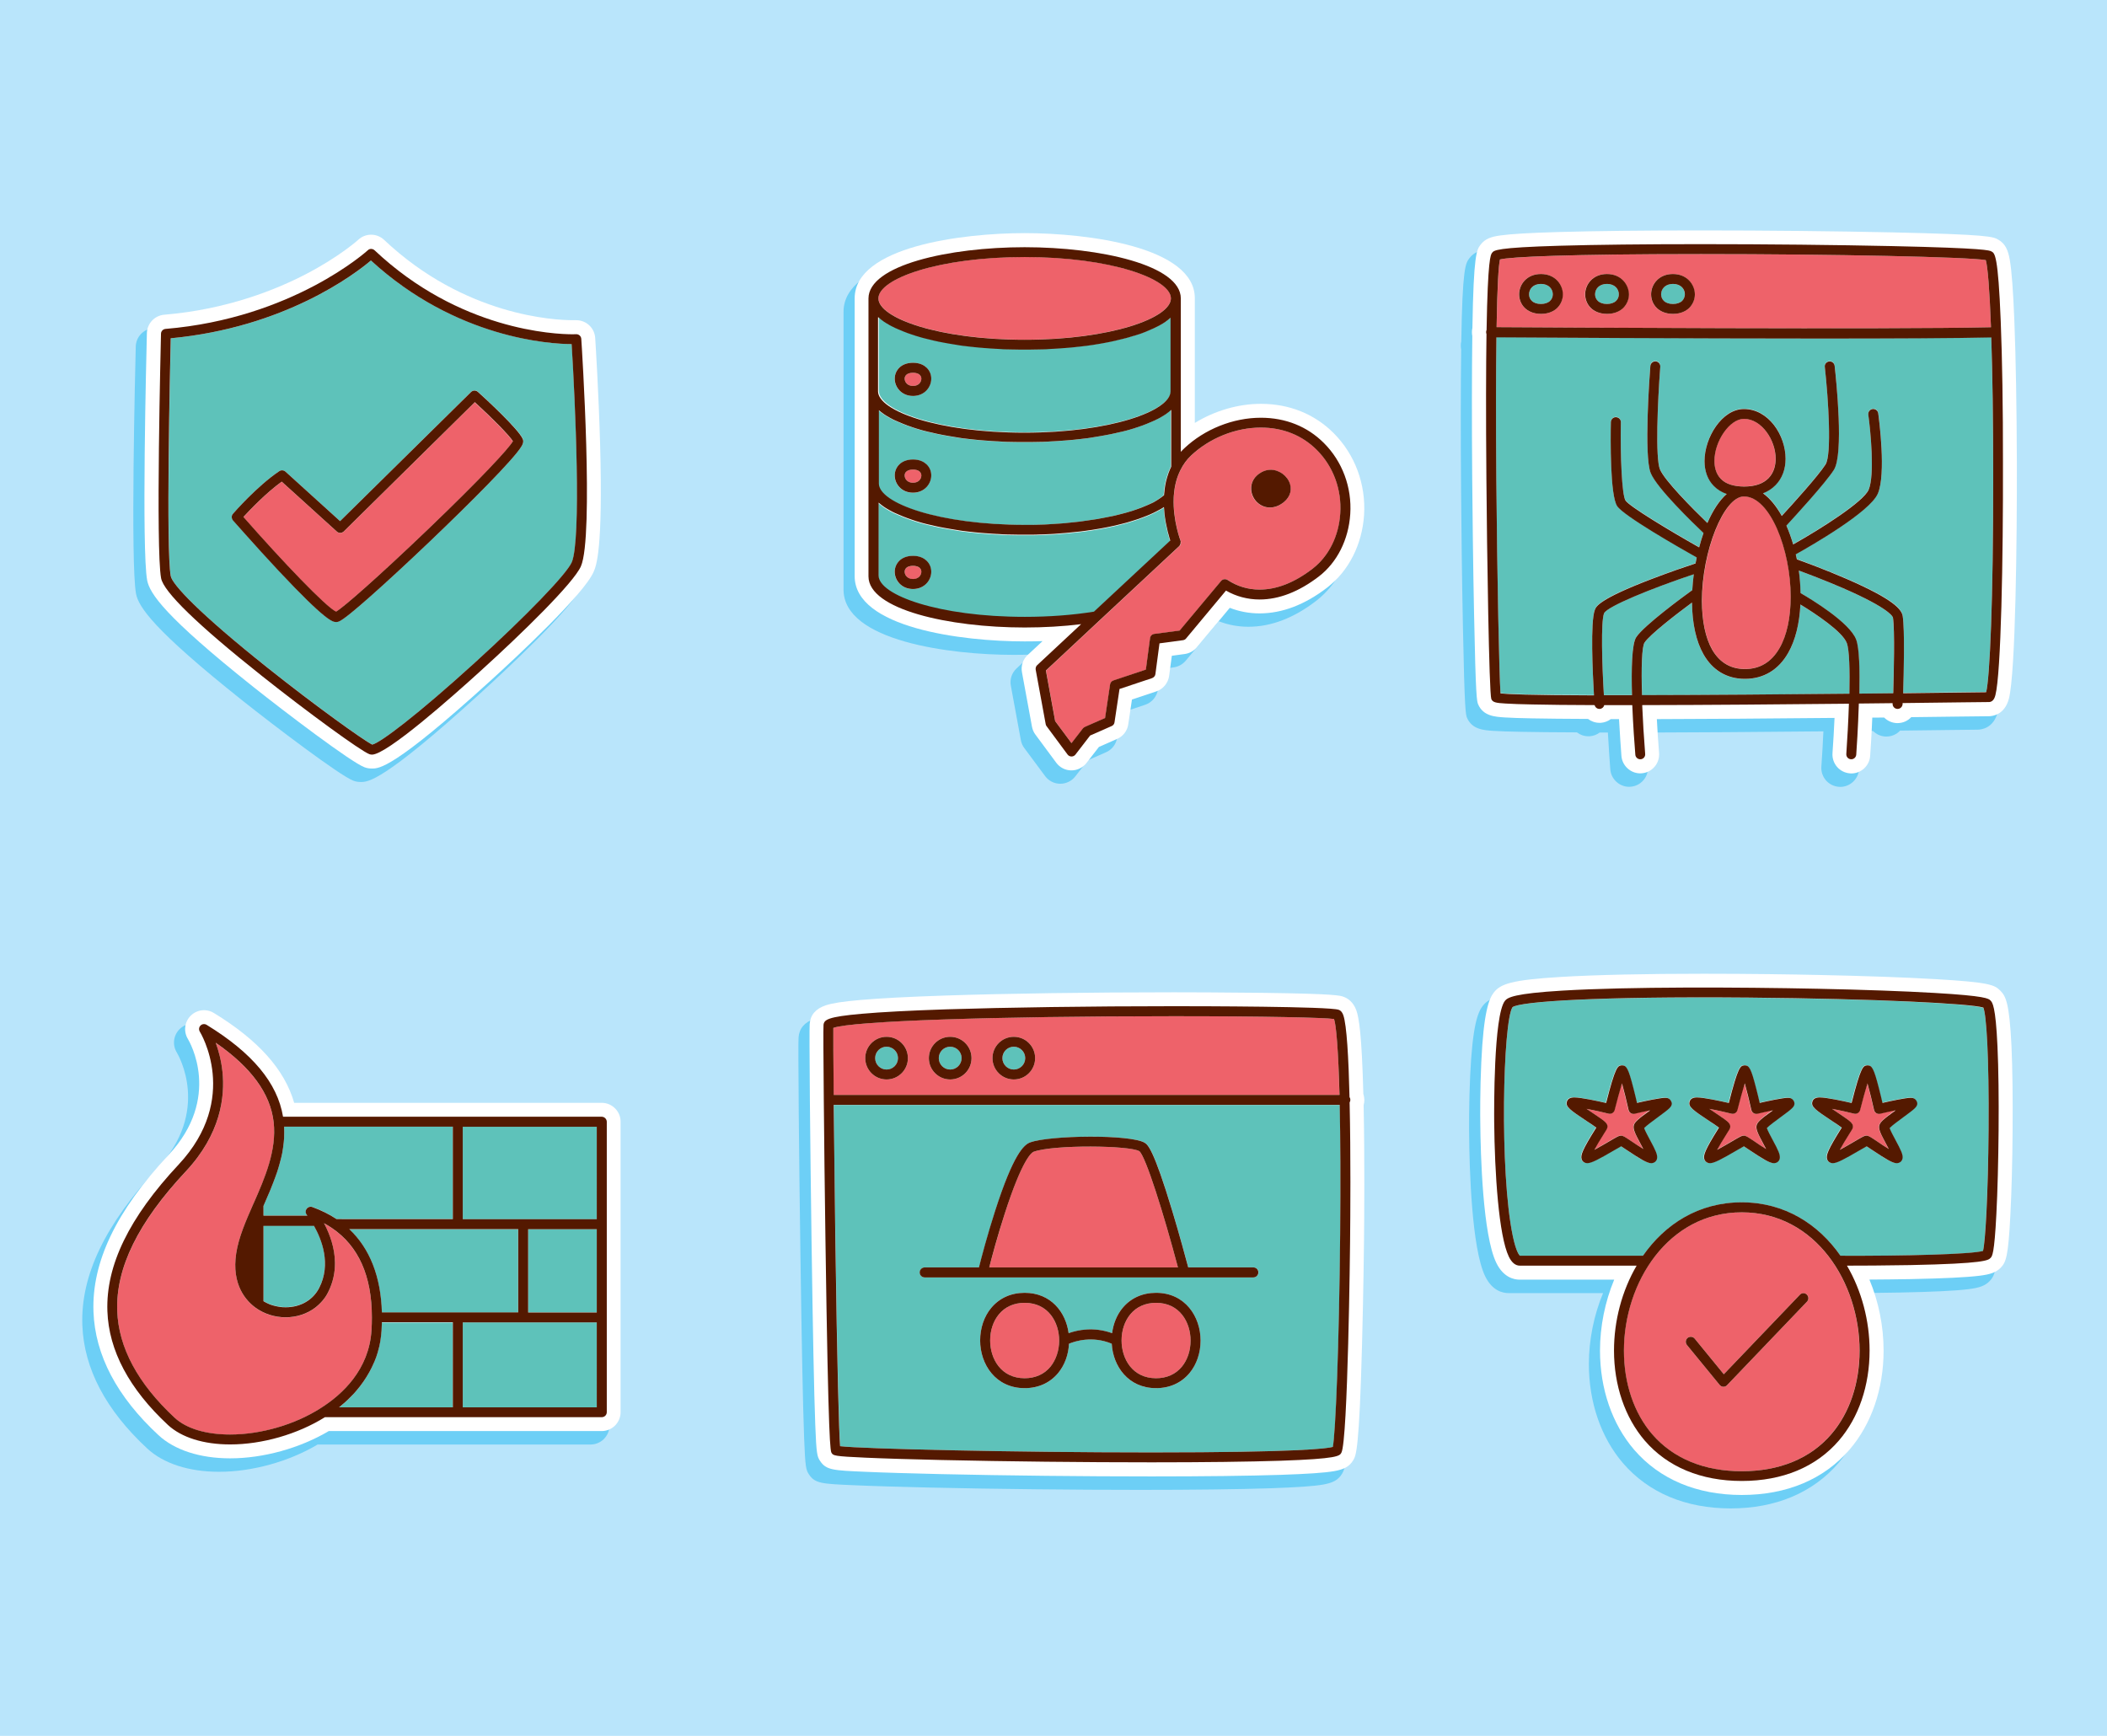 <?xml version="1.0" encoding="utf-8"?>
<!-- Generator: Adobe Illustrator 18.0.0, SVG Export Plug-In . SVG Version: 6.00 Build 0)  -->
<!DOCTYPE svg PUBLIC "-//W3C//DTD SVG 1.1//EN" "http://www.w3.org/Graphics/SVG/1.1/DTD/svg11.dtd">
<svg version="1.1" xmlns="http://www.w3.org/2000/svg" xmlns:xlink="http://www.w3.org/1999/xlink" x="0px" y="0px"
	 viewBox="0 0 2272 1872" enable-background="new 0 0 2272 1872" xml:space="preserve">
<g id="Background">
	<rect x="-37.5" y="-20" fill="#B9E5FB" width="2367" height="1922.7"/>
</g>
<g id="Object">
	<path fill="#6DCFF6" d="M261.2,755.3c34.6,27.5,105.2,81.1,119.8,86.6c2.6,1,5.3,1.4,8.1,1.4c7.7,0,23.6,0,126.7-93.7
		c30.2-27.4,101.6-93.9,112.3-118.4c2.8-6.4,10.2-23.3,7-137.9c-1.6-56.2-4.9-108.6-5.3-114.4c-0.7-10.7-9.6-19.1-20.4-19.1
		c-0.3,0-0.6,0-0.9,0c0,0-1,0-2.9,0c-18.6,0-116.1-4.2-203.4-86.6c-3.8-3.6-8.8-5.6-14-5.6c-5.1,0-10.1,1.9-13.8,5.4
		c-0.2,0.2-19.8,17.9-55.7,36.7c-32.5,17-85.5,38.5-153.6,44.2c-10.4,0.9-18.4,9.4-18.7,19.8c-0.6,23.9-5.8,234.2,0.3,266.7
		C149.5,654.4,165.1,678.8,261.2,755.3z"/>
	<path fill="#6DCFF6" d="M636.8,1203.8H305.2c-10.2-35.8-38.7-67.6-86.6-96.9c-3.2-2-6.9-3-10.6-3c-5.4,0-10.7,2.2-14.5,6.1
		c-6.6,6.7-7.8,17-2.8,25.1c1.7,2.9,36.9,63.1-21.1,125.1c-56.3,60.2-82.7,115.4-80.8,168.8c1.7,46.8,25.2,91.6,70.1,133.2
		c17.4,16.1,44.8,25,77.3,25h0c35.7,0,75.1-10.9,106.3-29.4h294.3c11.2,0,20.4-9.1,20.4-20.4v-313.3
		C657.2,1213,648.1,1203.8,636.8,1203.8z"/>
	<path fill="#6DCFF6" d="M1092.9,706.2c6.5,0,12.9-0.1,19.3-0.3l-16.1,15c-5.1,4.8-7.4,11.7-6.1,18.6l10.8,58.7
		c0.6,3.1,1.8,6,3.7,8.5L1127,837c3.8,5.1,9.8,8.2,16.2,8.2c0,0,0.2,0,0.2,0c6.3,0,12.3-3,16.1-7.9l13.5-17.4l19.7-8.7
		c6.4-2.8,10.9-8.7,11.9-15.6l4-26.8l26.3-8.8c7.3-2.4,12.7-9,13.8-16.7l2.9-21.7l13.9-1.9c5.1-0.7,9.7-3.2,13-7.1l35.6-42.7
		c10.2,4,21.1,6,32.1,6c24.4,0,49-9.4,73-27.9c23.2-17.9,37.6-46.4,39.7-78.2c2.1-33.1-9.8-65.3-32.8-88.3
		c-20.7-20.7-47.8-31.6-78.5-31.6c-24.6,0-49.8,7.5-71.2,20.6V336.2c0-55.5-115.3-70.3-183.4-70.3s-183.4,14.8-183.4,70.3v299.6
		C909.5,691.4,1024.8,706.2,1092.9,706.2z"/>
	<path fill="#6DCFF6" d="M1458.1,1194.3c-1.7-65.8-4.9-82.7-7.5-90.1c-3.3-9.2-9.3-13.1-13.7-14.7c-3.7-1.4-8.8-3.3-87.1-4.3
		c-40.3-0.5-83.5-0.6-95.8-0.6c-90.7,0-180.6,1.3-246.7,3.5c-39.2,1.3-70,2.9-91.6,4.8c-19.4,1.7-30.2,3.4-37.4,5.8
		c-10.7,3.6-16.5,10.3-17.2,20.1c-0.3,3.9-0.2,31.5,0.2,81.8c0,0,0,0.4,0,0.5c0.4,45.2,1.1,100.4,1.8,151.4
		c1.4,99.1,2.7,163.9,4,198.3c1.2,32,2.1,34.5,5.2,39.2c6.6,9.9,13.8,10.2,48.7,11.7c19.8,0.9,47.9,1.7,81.5,2.5
		c70.3,1.6,155.2,2.5,227.2,2.5h0c57.2,0,105.4-0.6,139.3-1.7c29.1-1,47.4-2.2,57.6-4c9.5-1.7,16.3-4.3,20.8-12.1
		c2.8-4.9,6.3-11,9.3-124.6c1.5-55.6,2.1-109.6,2.1-110.1c0.3-25.8,0.8-91.2-0.4-147.9c0.5-1.8,0.8-3.6,0.8-5.5
		C1459.1,1198.5,1458.8,1196.3,1458.1,1194.3z"/>
	<path fill="#6DCFF6" d="M1610.7,788.2c6.8,0.4,16.7,0.8,29.5,1c15.4,0.3,35.7,0.5,60.2,0.6c3.4,2.6,7.7,4.2,12.3,4.2
		c0.5,0,0.9,0,1.4,0c4-0.3,7.8-1.7,10.8-4c2.9,0,5.9,0,8.9,0c0.9,16.6,2,31.4,2.6,39.7c0.8,10.5,9.8,18.8,20.3,18.8
		c0.6,0,1.1,0,1.7-0.1c5.4-0.4,10.3-3,13.8-7.1c3.5-4.1,5.2-9.4,4.8-14.8c-1-12.1-1.8-24.5-2.4-36.5c52.6-0.1,116.9-0.6,191.6-1.3
		c-0.6,12.7-1.3,26-2.2,38c-0.4,5.4,1.4,10.7,4.9,14.8c3.6,4.1,8.5,6.6,14,7c0.5,0,1,0.1,1.4,0.1c10.6,0,19.6-8.3,20.3-18.9
		c0.3-3.8,1.5-20.9,2.3-41.3c4.4,0,8.6-0.1,12.8-0.1c3.5,3.5,8.3,5.8,13.7,6c0.2,0,0.5,0,0.7,0c5.8,0,11.1-2.4,14.8-6.4
		c22.6-0.3,41.8-0.5,56-0.7l0.5,0c14.8-0.2,25.5-0.3,27.1-0.3c3.9,0,17.1-1.4,21.7-18.9c7.3-28.1,8.8-173.5,8.6-255
		c-0.2-58.6-1.1-112.8-2.7-152.6c-1.3-33-2.9-53.8-4.9-65.5c-1.8-10.3-4.6-17.6-12.7-22.1c-5.4-3-9.7-5.4-114-7.7
		c-60.4-1.3-135.7-2.1-206.6-2.1c-61.5,0-114.2,0.6-152.5,1.7c-31.9,0.9-52,2.1-63.4,3.7c-10.1,1.4-16.5,3.5-21.5,10
		c-4.2,5.6-7.5,10-8.8,89.8c-0.4,1.5-0.5,3-0.5,4.5c0,1.4,0.1,2.8,0.4,4.2c-0.5,38.9-0.6,90.8-0.1,154.2c0.3,34.1,0.9,92.7,2,145.6
		c1.8,90.7,3,93.8,4.4,97.4C1587.4,786.7,1599.8,787.5,1610.7,788.2z"/>
	<path fill="#6DCFF6" d="M2144.9,1082.8c-6.2-6.2-11.4-9-70-12.4c-32.5-1.9-77.4-3.5-126.4-4.5c-28.4-0.6-72.9-1.3-123.4-1.3
		c-63.3,0-116.4,1.2-153.4,3.4c-53.9,3.2-65.6,7.6-72.8,16.7c-5.3,6.8-11.1,21-13.6,75.2c-1.4,29.6-1.2,59-1.1,64.5
		c0.3,35.7,2.7,122,17.3,152c7.7,15.8,19.1,18.1,25.2,18.1h101.9c-9.9,23.9-15.3,50.4-15.3,76.5c0,41.3,13.1,79.3,36.8,106.9
		c27.5,31.9,67.6,48.8,116.1,48.8c48.5,0,88.6-16.9,116.1-48.8c23.7-27.6,36.8-65.5,36.8-106.9c0-26.2-5.3-52.7-15.3-76.6
		c13-0.1,28.6-0.2,44.2-0.5c36.1-0.7,60.4-1.9,74.3-3.6c12.3-1.5,18-3.7,22.8-8.4c6.1-6.1,8.4-12.2,10.7-57
		c1.3-24.9,2.2-58,2.4-90.7c0.3-35.2-0.1-67.7-1.2-91.7C2154.7,1095.9,2150.9,1088.8,2144.9,1082.8z"/>
	<path fill="#FFFFFF" d="M273.2,740.8c34.6,27.5,105.2,81.1,119.8,86.6c2.6,1,5.3,1.4,8.1,1.4c7.7,0,23.6,0,126.7-93.7
		c30.2-27.4,101.6-93.9,112.3-118.4c2.8-6.4,10.2-23.3,7-137.9c-1.6-56.2-4.9-108.6-5.3-114.4c-0.7-10.7-9.6-19.1-20.4-19.1
		c-0.3,0-0.6,0-0.9,0c0,0-1,0-2.9,0c-18.6,0-116.1-4.2-203.4-86.6c-3.8-3.6-8.8-5.6-14-5.6c-5.1,0-10.1,1.9-13.8,5.4
		c-0.2,0.2-19.8,17.9-55.7,36.7c-32.5,17-85.5,38.5-153.6,44.2c-10.4,0.9-18.4,9.4-18.7,19.8c-0.6,23.9-5.8,234.2,0.3,266.7
		C161.5,639.9,177.1,664.3,273.2,740.8z"/>
	<path fill="#FFFFFF" d="M648.8,1189.3H317.2c-10.2-35.8-38.7-67.6-86.6-96.9c-3.2-2-6.9-3-10.6-3c-5.4,0-10.7,2.2-14.5,6.1
		c-6.6,6.7-7.8,17-2.8,25.1c1.7,2.9,36.9,63.1-21.1,125.1c-56.3,60.2-82.7,115.4-80.8,168.8c1.7,46.8,25.2,91.6,70.1,133.2
		c17.4,16.1,44.8,25,77.3,25h0c35.7,0,75.1-10.9,106.3-29.4h294.3c11.2,0,20.4-9.1,20.4-20.4v-313.3
		C669.2,1198.5,660.1,1189.3,648.8,1189.3z"/>
	<path fill="#FFFFFF" d="M1104.9,691.7c6.5,0,12.9-0.1,19.3-0.3l-16.1,15c-5.1,4.8-7.4,11.7-6.1,18.6l10.8,58.7
		c0.6,3.1,1.8,6,3.7,8.5l22.5,30.4c3.8,5.1,9.8,8.2,16.2,8.2c0,0,0.2,0,0.2,0c6.3,0,12.3-3,16.1-7.9l13.5-17.4l19.7-8.7
		c6.4-2.8,10.9-8.7,11.9-15.6l4-26.8l26.3-8.8c7.3-2.4,12.7-9,13.8-16.7l2.9-21.7l13.9-1.9c5.1-0.7,9.7-3.2,13-7.1l35.6-42.7
		c10.2,4,21.1,6,32.1,6c24.4,0,49-9.4,73-27.9c23.2-17.9,37.6-46.4,39.7-78.2c2.1-33.1-9.8-65.3-32.8-88.3
		c-20.7-20.7-47.8-31.6-78.5-31.6c-24.6,0-49.8,7.5-71.2,20.6V321.7c0-55.5-115.3-70.3-183.4-70.3s-183.4,14.8-183.4,70.3v299.6
		C921.5,676.9,1036.8,691.7,1104.9,691.7z"/>
	<path fill="#FFFFFF" d="M1470.1,1179.8c-1.7-65.8-4.9-82.7-7.5-90.1c-3.3-9.2-9.3-13.1-13.7-14.7c-3.7-1.4-8.8-3.3-87.1-4.3
		c-40.3-0.5-83.5-0.6-95.8-0.6c-90.7,0-180.6,1.3-246.7,3.5c-39.2,1.3-70,2.9-91.6,4.8c-19.4,1.7-30.2,3.4-37.4,5.8
		c-10.7,3.6-16.5,10.3-17.2,20.1c-0.3,3.9-0.2,31.5,0.2,81.8c0,0,0,0.4,0,0.5c0.4,45.2,1.1,100.4,1.8,151.4
		c1.4,99.1,2.7,163.9,4,198.3c1.2,32,2.1,34.5,5.2,39.2c6.6,9.9,13.8,10.2,48.7,11.7c19.8,0.9,47.9,1.7,81.5,2.5
		c70.3,1.6,155.2,2.5,227.2,2.5h0c57.2,0,105.4-0.6,139.3-1.7c29.1-1,47.4-2.2,57.6-4c9.5-1.7,16.3-4.3,20.8-12.1
		c2.8-4.9,6.3-11,9.3-124.6c1.5-55.6,2.1-109.6,2.1-110.1c0.3-25.8,0.8-91.2-0.4-147.9c0.5-1.8,0.8-3.6,0.8-5.5
		C1471.1,1184,1470.8,1181.8,1470.1,1179.8z"/>
	<path fill="#FFFFFF" d="M1622.7,773.7c6.8,0.4,16.7,0.8,29.5,1c15.4,0.3,35.7,0.5,60.2,0.6c3.4,2.6,7.7,4.2,12.3,4.2
		c0.5,0,0.9,0,1.4,0c4-0.3,7.8-1.7,10.8-4c2.9,0,5.9,0,8.9,0c0.9,16.6,2,31.4,2.6,39.7c0.8,10.5,9.8,18.8,20.3,18.8
		c0.6,0,1.1,0,1.7-0.1c5.4-0.4,10.3-3,13.8-7.1c3.5-4.1,5.2-9.4,4.8-14.8c-1-12.1-1.8-24.5-2.4-36.5c52.6-0.1,116.9-0.6,191.6-1.3
		c-0.6,12.7-1.3,26-2.2,38c-0.4,5.4,1.4,10.7,4.9,14.8c3.6,4.1,8.5,6.6,14,7c0.5,0,1,0.1,1.4,0.1c10.6,0,19.6-8.3,20.3-18.9
		c0.3-3.8,1.5-20.9,2.3-41.3c4.4,0,8.6-0.1,12.8-0.1c3.5,3.5,8.3,5.8,13.7,6c0.2,0,0.5,0,0.7,0c5.8,0,11.1-2.4,14.8-6.4
		c22.6-0.3,41.8-0.5,56-0.7l0.5,0c14.8-0.2,25.5-0.3,27.1-0.3c3.9,0,17.1-1.4,21.7-18.9c7.3-28.1,8.8-173.5,8.6-255
		c-0.2-58.6-1.1-112.8-2.7-152.6c-1.3-33-2.9-53.8-4.9-65.5c-1.8-10.3-4.6-17.6-12.7-22.1c-5.4-3-9.7-5.4-114-7.7
		c-60.4-1.3-135.7-2.1-206.6-2.1c-61.5,0-114.2,0.6-152.5,1.7c-31.9,0.9-52,2.1-63.4,3.7c-10.1,1.4-16.5,3.5-21.5,10
		c-4.2,5.6-7.5,10-8.8,89.8c-0.4,1.5-0.5,3-0.5,4.5c0,1.4,0.1,2.8,0.4,4.2c-0.5,38.9-0.6,90.8-0.1,154.2c0.3,34.1,0.9,92.7,2,145.6
		c1.8,90.7,3,93.8,4.4,97.4C1599.4,772.2,1611.8,773,1622.7,773.7z"/>
	<path fill="#FFFFFF" d="M2156.9,1068.3c-6.2-6.2-11.4-9-70-12.4c-32.5-1.9-77.4-3.5-126.4-4.5c-28.4-0.6-72.9-1.3-123.4-1.3
		c-63.3,0-116.4,1.2-153.4,3.4c-53.9,3.2-65.6,7.6-72.8,16.7c-5.3,6.8-11.1,21-13.6,75.2c-1.4,29.6-1.2,59-1.1,64.5
		c0.3,35.7,2.7,122,17.3,152c7.7,15.8,19.1,18.1,25.2,18.1h101.9c-9.9,23.9-15.3,50.4-15.3,76.5c0,41.3,13.1,79.3,36.8,106.9
		c27.5,31.9,67.6,48.8,116.1,48.8c48.5,0,88.6-16.9,116.1-48.8c23.7-27.6,36.8-65.5,36.8-106.9c0-26.2-5.3-52.7-15.3-76.6
		c13-0.1,28.6-0.2,44.2-0.5c36.1-0.7,60.4-1.9,74.3-3.6c12.3-1.5,18-3.7,22.8-8.4c6.1-6.1,8.4-12.2,10.7-57
		c1.3-24.9,2.2-58,2.4-90.7c0.3-35.2-0.1-67.7-1.2-91.7C2166.7,1081.4,2162.9,1074.3,2156.9,1068.3z"/>
	<g>
		<path fill="#EE626A" d="M362.3,659.8c8-4.7,46.7-38.6,98.6-88.3c57.5-55.1,87.4-87.3,92.1-95.5c-4.3-6.7-23-25.4-41.1-42.1
			L370.7,573.2c-2,2-5.3,2.1-7.4,0.2l-59.5-53.9c-16.9,12.1-34.4,30.6-41.3,38.2C304.5,605.5,351.8,655.1,362.3,659.8z"/>
		<path fill="#5EC2BA" d="M289.2,720.6c51.6,41,103.5,78.2,112.3,82.4c8.5-1.8,49.4-32.7,110-87.8c56.2-51.1,99.4-95.8,105.1-108.8
			c10.5-24,3.8-173.3-0.1-235.3c-22.6-0.2-124.5-5.9-216.4-90.2c-17.4,14.7-92.9,72.3-215.9,83.9c-0.8,33.2-5.2,228.6,0,256.5
			C185.8,630.3,214.3,661.1,289.2,720.6z M251.2,554.1c1.1-1.2,26.2-30.1,50-46c2-1.4,4.8-1.2,6.6,0.5l58.9,53.4L508,422.6
			c2-2,5.3-2.1,7.4-0.2c7.3,6.7,44.2,40.5,48.4,50.9c1.1,2.8,0,5.4-1.1,7.4c-7.7,13.6-56.4,62.4-99.5,103.4
			c-23.3,22.2-45.8,43-63.4,58.6c-30.4,26.9-33.7,27.5-35.9,27.8c-0.4,0.1-0.8,0.1-1.3,0.1c-3.7,0-10.9-0.4-62.4-55.6
			c-25-26.7-48.7-53.7-48.9-54C249.4,559.2,249.4,556.2,251.2,554.1z"/>
		<path fill="#541900" d="M282.5,729c49.1,39,106.4,80.8,115.8,84.3c0.9,0.3,1.8,0.5,2.8,0.5c16.1,0,86.9-62.8,116.6-89.8
			C563,683,618.6,628.6,626.4,610.7c14.1-32.2,1-236.7,0.4-245.3c-0.2-2.9-2.7-5.1-5.6-5c-0.1,0-1.3,0.1-3.6,0.1
			c-19.6,0-122.3-4.4-213.7-90.6c-2.1-1.9-5.3-2-7.3,0c-0.8,0.7-80.8,73.3-218.1,84.8c-2.7,0.2-4.9,2.5-4.9,5.2
			c-0.2,9.5-5.8,232,0.1,263.6C176.4,638.2,213,673.8,282.5,729z M184.1,364.8c123.1-11.6,198.5-69.2,215.9-83.9
			c91.8,84.3,193.7,90.1,216.4,90.2c3.9,62,10.6,211.2,0.1,235.3c-5.7,12.9-48.9,57.7-105.1,108.8c-60.6,55.1-101.5,86.1-110,87.8
			c-8.8-4.2-60.7-41.3-112.3-82.4c-74.9-59.6-103.4-90.4-105-99.4C178.9,593.3,183.3,398,184.1,364.8z"/>
		<path fill="#541900" d="M300.1,615.2c51.6,55.1,58.7,55.6,62.4,55.6c0.5,0,0.9,0,1.3-0.1c2.2-0.4,5.5-0.9,35.9-27.8
			c17.6-15.6,40.1-36.4,63.4-58.6c43.1-41.1,91.8-89.8,99.5-103.4c1.1-2,2.3-4.6,1.1-7.4c-4.2-10.4-41-44.3-48.4-50.9
			c-2.1-1.9-5.4-1.9-7.4,0.2L366.7,562l-58.9-53.4c-1.8-1.6-4.5-1.9-6.6-0.5c-23.8,15.9-49,44.8-50,46c-1.8,2-1.7,5,0,7.1
			C251.5,561.4,275.1,588.5,300.1,615.2z M303.8,519.4l59.5,53.9c2.1,1.9,5.3,1.8,7.4-0.2l141.3-139.4
			c18.2,16.7,36.8,35.4,41.1,42.1c-4.7,8.1-34.6,40.4-92.1,95.5c-52,49.8-90.6,83.7-98.6,88.3c-10.6-4.7-57.8-54.2-99.9-102.1
			C269.4,550,286.8,531.6,303.8,519.4z"/>
	</g>
	<g>
		<path fill="#EE626A" d="M400.6,1434.6c0.3-4.7,0.4-9.3,0.4-13.7c0,0,0-0.1,0-0.1c0,0,0-0.1,0-0.1c0-44.4-14.3-76.5-42.7-96l0,0
			c-2.9-2-5.9-3.8-9-5.5c0.3,0.5,0.6,1.1,0.9,1.6c5.5,10.6,10.9,25.1,11,41.2c0.1,10.2-2,21-7.5,31.9c-3.4,6.6-8.2,12.2-14.1,16.6
			c-8.8,6.5-19.8,10.2-31.6,10.2c-11.8,0-23.3-3.7-32.5-10.4c-10-7.3-25.9-24.5-20.8-58.6c2.6-17.2,10.4-34.8,18.6-53.6l0.4-0.8
			c11.7-26.5,24.9-56.5,21.4-86.9c-3.5-30.9-24-59.1-62.5-85.8c3,8.2,6,18.9,7.3,31.4c2.8,26.7-1.8,67-39.6,107.4
			c-51.3,54.9-75.5,104.1-73.9,150.3c1.4,39.7,22.2,78.5,61.9,115.3c12.6,11.7,33.8,18.1,59.8,18.1c0,0,0,0,0,0
			c33.2,0,69.7-10.7,97.8-28.5C369.4,1503.6,398,1476.9,400.6,1434.6z"/>
		<rect x="569.5" y="1325.5" fill="#5EC2BA" width="74" height="89.8"/>
		<path fill="#5EC2BA" d="M411.3,1435.3c-0.1,1.8-0.3,3.6-0.5,5.4c0,0.3-0.1,0.6-0.1,0.8c-0.2,1.7-0.5,3.4-0.7,5.1
			c-0.1,0.3-0.1,0.6-0.2,1c-0.3,1.7-0.6,3.4-1,5c-0.1,0.2-0.1,0.4-0.2,0.6c-0.4,1.7-0.8,3.3-1.3,5c0,0.1-0.1,0.2-0.1,0.4
			c-0.5,1.7-1,3.3-1.6,5c-0.1,0.3-0.2,0.6-0.3,0.8c-0.6,1.6-1.2,3.2-1.9,4.8c-0.1,0.3-0.2,0.6-0.4,0.8c-0.7,1.6-1.4,3.2-2.2,4.8
			c-0.1,0.1-0.1,0.2-0.2,0.4c-0.8,1.6-1.6,3.1-2.4,4.6c-0.1,0.2-0.2,0.3-0.3,0.5c-0.9,1.5-1.8,3.1-2.7,4.6c-0.2,0.3-0.3,0.5-0.5,0.8
			c-0.9,1.5-1.9,3-2.9,4.4c-0.2,0.2-0.3,0.4-0.5,0.7c-1.1,1.5-2.2,3-3.3,4.5c0,0,0,0,0,0c-1.2,1.5-2.4,2.9-3.6,4.4
			c-0.2,0.2-0.3,0.4-0.5,0.6c-1.2,1.4-2.4,2.7-3.7,4.1c-0.2,0.2-0.5,0.5-0.7,0.7c-1.3,1.3-2.6,2.7-4,4c-0.2,0.2-0.4,0.3-0.5,0.5
			c-1.4,1.3-2.8,2.6-4.2,3.9c-0.1,0.1-0.2,0.2-0.3,0.2c-1.5,1.3-3,2.5-4.5,3.8c-0.2,0.1-0.3,0.3-0.5,0.4h122.7v-91.6h-76.5
			C411.6,1429.1,411.5,1432.2,411.3,1435.3z"/>
		<rect x="499" y="1426.1" fill="#5EC2BA" width="144.5" height="91.6"/>
		<rect x="499" y="1215.1" fill="#5EC2BA" width="144.5" height="99.7"/>
		<path fill="#5EC2BA" d="M284.1,1403c0.1,0.1,0.2,0.2,0.3,0.2c0.4,0.2,0.8,0.4,1.2,0.7c0.6,0.3,1.1,0.6,1.7,0.9
			c0.4,0.2,0.8,0.4,1.3,0.6c0.6,0.3,1.1,0.5,1.7,0.8c0.4,0.2,0.9,0.4,1.3,0.5c0.6,0.2,1.2,0.4,1.8,0.6c0.5,0.2,0.9,0.3,1.4,0.4
			c0.6,0.2,1.2,0.4,1.9,0.5c0.5,0.1,0.9,0.2,1.4,0.3c0.7,0.1,1.3,0.3,2,0.4c0.4,0.1,0.9,0.2,1.3,0.2c0.7,0.1,1.5,0.2,2.2,0.3
			c0.4,0,0.7,0.1,1.1,0.1c1.1,0.1,2.3,0.1,3.4,0.1c0,0,0,0,0,0c15.9,0,29.4-7.8,36.1-20.9c13.2-25.9,2.6-52.4-5.7-67.1h-54.4V1403z"
			/>
		<path fill="#5EC2BA" d="M411.7,1415.4h147v-89.8H376.5C398.7,1346.4,410.7,1376.7,411.7,1415.4z"/>
		<path fill="#5EC2BA" d="M294.4,1275.9c-0.6,1.5-1.2,3-1.8,4.5c-0.1,0.2-0.2,0.4-0.2,0.6c-0.6,1.6-1.3,3.1-1.9,4.6
			c0,0.1-0.1,0.1-0.1,0.2c-0.6,1.6-1.3,3.1-2,4.6c0,0.1-0.1,0.2-0.1,0.3c-0.7,1.5-1.3,3-2,4.6c-0.1,0.2-0.2,0.4-0.2,0.5
			c-0.7,1.5-1.3,3.1-2,4.6c0,0,0,0,0,0v10.5h47.4c-0.3-0.5-0.6-0.7-0.6-0.8c-1.5-1.9-1.6-4.5-0.3-6.5c1.4-2,3.9-2.8,6.2-2
			c9.6,3.4,18.3,7.8,26.1,13h125.3v-99.7H306.4c0,0,0,0.1,0,0.1c0.1,1.7,0.1,3.5,0.1,5.2c0,0.2,0,0.4,0,0.7c0,1.7-0.1,3.3-0.1,5
			c0,0.3,0,0.5,0,0.8c-0.1,1.6-0.2,3.3-0.4,4.9c0,0.3-0.1,0.6-0.1,0.8c-0.2,1.6-0.4,3.2-0.6,4.8c0,0.3-0.1,0.5-0.1,0.8
			c-0.3,1.6-0.5,3.3-0.8,4.9c0,0.2-0.1,0.4-0.1,0.6c-0.3,1.7-0.7,3.4-1.1,5c0,0.1,0,0.2-0.1,0.3c-0.4,1.7-0.8,3.3-1.3,5
			c0,0.1-0.1,0.2-0.1,0.4c-0.4,1.6-0.9,3.3-1.4,4.9c-0.1,0.2-0.1,0.4-0.2,0.7c-0.5,1.6-1,3.1-1.5,4.7c-0.1,0.3-0.2,0.5-0.3,0.8
			c-0.5,1.5-1,3-1.6,4.5c-0.1,0.3-0.2,0.5-0.3,0.8c-0.5,1.5-1.1,3-1.7,4.5C294.6,1275.4,294.5,1275.7,294.4,1275.9z"/>
		<path fill="#541900" d="M648.8,1204.3H305.2c-6-36.4-33-68.8-82.4-99.1c-2.1-1.3-4.9-1-6.6,0.8c-1.8,1.8-2,4.5-0.7,6.6
			c0.4,0.7,44,71.7-22.9,143.3c-53.4,57.1-78.5,108.8-76.8,158c1.5,42.6,23.5,83.9,65.3,122.8c14.6,13.5,38.4,21,67.1,21
			c0,0,0,0,0,0c34.6,0,72.7-11,102.2-29.4h298.5c3,0,5.4-2.4,5.4-5.4v-313.3C654.2,1206.8,651.8,1204.3,648.8,1204.3z M296.7,1269.9
			c0.5-1.5,1.1-3,1.6-4.5c0.1-0.3,0.2-0.5,0.3-0.8c0.5-1.5,1-3.1,1.5-4.7c0.1-0.2,0.1-0.4,0.2-0.7c0.5-1.6,1-3.2,1.4-4.9
			c0-0.1,0.1-0.2,0.1-0.4c0.4-1.7,0.9-3.3,1.3-5c0-0.1,0-0.2,0.1-0.3c0.4-1.7,0.7-3.3,1.1-5c0-0.2,0.1-0.4,0.1-0.6
			c0.3-1.6,0.6-3.3,0.8-4.9c0-0.3,0.1-0.5,0.1-0.8c0.2-1.6,0.4-3.2,0.6-4.8c0-0.3,0.1-0.6,0.1-0.8c0.2-1.6,0.3-3.3,0.4-4.9
			c0-0.3,0-0.5,0-0.8c0.1-1.7,0.1-3.3,0.1-5c0-0.2,0-0.4,0-0.7c0-1.7,0-3.5-0.1-5.2c0,0,0-0.1,0-0.1h181.9v99.7H362.9
			c-7.8-5.2-16.5-9.5-26.1-13c-2.3-0.8-4.8,0-6.2,2c-1.4,2-1.3,4.6,0.3,6.5c0,0,0.2,0.3,0.6,0.8h-47.4v-10.5c0,0,0,0,0,0
			c0.7-1.5,1.3-3,2-4.6c0.1-0.2,0.2-0.4,0.2-0.5c0.7-1.5,1.3-3,2-4.6c0-0.1,0.1-0.2,0.1-0.3c0.7-1.5,1.3-3.1,2-4.6
			c0-0.1,0.1-0.1,0.1-0.2c0.6-1.5,1.3-3.1,1.9-4.6c0.1-0.2,0.2-0.4,0.2-0.6c0.6-1.5,1.2-3,1.8-4.5c0.1-0.3,0.2-0.5,0.3-0.8
			c0.6-1.5,1.1-3,1.7-4.5C296.5,1270.4,296.6,1270.2,296.7,1269.9z M558.8,1325.5v89.8h-147c-1.1-38.6-13-68.9-35.2-89.8H558.8z
			 M338.5,1321.8c8.3,14.7,18.9,41.3,5.7,67.1c-6.7,13.1-20.2,20.9-36.1,20.9c0,0,0,0,0,0c-1.1,0-2.3,0-3.4-0.1
			c-0.4,0-0.7-0.1-1.1-0.1c-0.7-0.1-1.5-0.1-2.2-0.3c-0.4-0.1-0.9-0.2-1.3-0.2c-0.7-0.1-1.3-0.2-2-0.4c-0.5-0.1-0.9-0.2-1.4-0.3
			c-0.6-0.2-1.3-0.3-1.9-0.5c-0.5-0.1-0.9-0.3-1.4-0.4c-0.6-0.2-1.2-0.4-1.8-0.6c-0.4-0.2-0.9-0.4-1.3-0.5c-0.6-0.2-1.2-0.5-1.7-0.8
			c-0.4-0.2-0.8-0.4-1.3-0.6c-0.6-0.3-1.1-0.6-1.7-0.9c-0.4-0.2-0.8-0.4-1.2-0.7c-0.1-0.1-0.2-0.2-0.3-0.2v-81.2H338.5z
			 M345.9,1518.5c-28,17.9-64.6,28.5-97.8,28.5c0,0,0,0,0,0c-26,0-47.2-6.4-59.8-18.1c-39.6-36.8-60.5-75.6-61.9-115.3
			c-1.6-46.2,22.5-95.4,73.9-150.3c37.8-40.4,42.4-80.7,39.6-107.4c-1.3-12.5-4.3-23.2-7.3-31.4c38.5,26.7,59,54.9,62.5,85.8
			c3.4,30.5-9.8,60.5-21.4,86.9l-0.4,0.8c-8.2,18.7-16,36.4-18.6,53.6c-5.2,34.1,10.8,51.3,20.8,58.6c9.2,6.7,20.7,10.4,32.5,10.4
			c11.8,0,22.9-3.7,31.6-10.2c5.8-4.4,10.7-9.9,14.1-16.6c5.5-10.8,7.6-21.7,7.5-31.9c-0.1-16.1-5.6-30.7-11-41.2
			c-0.3-0.6-0.6-1.1-0.9-1.6c3.2,1.7,6.2,3.6,9,5.5l0,0c28.4,19.4,42.7,51.6,42.7,96c0,0,0,0.1,0,0.1c0,0,0,0.1,0,0.1
			c0,4.5-0.1,9-0.4,13.7C398,1476.9,369.4,1503.6,345.9,1518.5z M488.3,1517.7H365.6c0.2-0.1,0.3-0.3,0.5-0.4
			c1.5-1.2,3.1-2.5,4.5-3.8c0.1-0.1,0.2-0.2,0.3-0.2c1.4-1.3,2.8-2.6,4.2-3.9c0.2-0.2,0.4-0.3,0.5-0.5c1.4-1.3,2.7-2.6,4-4
			c0.2-0.2,0.5-0.5,0.7-0.7c1.3-1.3,2.5-2.7,3.7-4.1c0.2-0.2,0.3-0.4,0.5-0.6c1.2-1.4,2.4-2.9,3.6-4.4c0,0,0,0,0,0
			c1.2-1.5,2.3-3,3.3-4.5c0.2-0.2,0.3-0.4,0.5-0.7c1-1.5,2-2.9,2.9-4.4c0.2-0.3,0.3-0.5,0.5-0.8c0.9-1.5,1.8-3,2.7-4.6
			c0.1-0.2,0.2-0.3,0.3-0.5c0.8-1.5,1.7-3.1,2.4-4.6c0.1-0.1,0.1-0.2,0.2-0.4c0.8-1.6,1.5-3.2,2.2-4.8c0.1-0.3,0.2-0.6,0.4-0.8
			c0.7-1.6,1.3-3.2,1.9-4.8c0.1-0.3,0.2-0.6,0.3-0.8c0.6-1.7,1.1-3.3,1.6-5c0-0.1,0.1-0.2,0.1-0.4c0.5-1.6,0.9-3.3,1.3-5
			c0.1-0.2,0.1-0.4,0.2-0.6c0.4-1.7,0.7-3.3,1-5c0.1-0.3,0.1-0.6,0.2-1c0.3-1.7,0.5-3.4,0.7-5.1c0-0.3,0.1-0.6,0.1-0.8
			c0.2-1.8,0.4-3.6,0.5-5.4c0.2-3.1,0.3-6.2,0.4-9.2h76.5V1517.7z M643.5,1517.7H499v-91.6h144.5V1517.7z M643.5,1415.4h-74v-89.8
			h74V1415.4z M643.5,1314.8H499v-99.7h144.5V1314.8z"/>
	</g>
	<g>
		<path fill="#EE626A" d="M984.5,520.6c5.8,0,9-4,9-7.8c0-1.2-0.3-2.9-1.8-4.2c-1.5-1.4-4-2.2-7.2-2.2c-3.2,0-5.7,0.8-7.2,2.2
			c-1.5,1.4-1.8,3-1.8,4.2C975.5,516.6,978.7,520.6,984.5,520.6z"/>
		<path fill="#5EC2BA" d="M1104.9,566.1c2.1,0,4.3,0,6.4,0c0.7,0,1.4,0,2,0c1.4,0,2.8,0,4.3-0.1c0.9,0,1.7-0.1,2.6-0.1
			c1.2,0,2.5-0.1,3.7-0.1c0.9,0,1.8-0.1,2.7-0.1c1.2,0,2.3-0.1,3.5-0.2c0.9,0,1.9-0.1,2.8-0.2c1.1-0.1,2.2-0.1,3.3-0.2
			c0.9-0.1,1.9-0.1,2.8-0.2c1.1-0.1,2.2-0.1,3.3-0.2c0.9-0.1,1.9-0.1,2.8-0.2c1.1-0.1,2.1-0.2,3.2-0.3c1-0.1,1.9-0.2,2.9-0.3
			c1-0.1,2.1-0.2,3.1-0.3c0.9-0.1,1.9-0.2,2.8-0.3c1-0.1,2-0.2,3-0.3c0.9-0.1,1.9-0.2,2.8-0.3c1-0.1,2-0.2,2.9-0.4
			c0.9-0.1,1.8-0.2,2.8-0.4c1-0.1,1.9-0.3,2.9-0.4c0.9-0.1,1.8-0.3,2.7-0.4c0.9-0.1,1.9-0.3,2.8-0.4c0.9-0.1,1.8-0.3,2.7-0.4
			c0.9-0.1,1.8-0.3,2.7-0.4c0.9-0.1,1.7-0.3,2.6-0.5c0.9-0.2,1.8-0.3,2.7-0.5c0.9-0.2,1.7-0.3,2.6-0.5c0.9-0.2,1.8-0.3,2.6-0.5
			c0.8-0.2,1.7-0.3,2.5-0.5c0.9-0.2,1.7-0.4,2.6-0.5c0.8-0.2,1.6-0.4,2.4-0.5c0.8-0.2,1.7-0.4,2.5-0.6c0.8-0.2,1.6-0.4,2.4-0.6
			c0.8-0.2,1.6-0.4,2.4-0.6c0.8-0.2,1.5-0.4,2.3-0.6c0.8-0.2,1.6-0.4,2.3-0.6c0.7-0.2,1.5-0.4,2.2-0.6c0.8-0.2,1.5-0.4,2.3-0.7
			c0.7-0.2,1.4-0.4,2.1-0.6c0.7-0.2,1.5-0.5,2.2-0.7c0.7-0.2,1.4-0.4,2-0.7c0.7-0.2,1.4-0.5,2.1-0.7c0.7-0.2,1.3-0.4,1.9-0.7
			c0.7-0.2,1.4-0.5,2-0.7c0.6-0.2,1.2-0.5,1.8-0.7c0.7-0.3,1.3-0.5,1.9-0.8c0.6-0.2,1.2-0.5,1.7-0.7c0.6-0.3,1.2-0.5,1.9-0.8
			c0.6-0.2,1.1-0.5,1.6-0.7c0.6-0.3,1.2-0.5,1.8-0.8c0.5-0.2,1-0.5,1.5-0.7c0.6-0.3,1.1-0.6,1.7-0.8c0.5-0.3,1-0.5,1.4-0.8
			c0.5-0.3,1-0.6,1.5-0.9c0.4-0.3,0.9-0.5,1.3-0.8c0.5-0.3,1-0.6,1.4-0.9c0.4-0.3,0.8-0.5,1.2-0.8c0.5-0.3,0.9-0.6,1.3-0.9
			c0.4-0.3,0.8-0.5,1.1-0.8c0.4-0.3,0.8-0.6,1.2-0.9c0.3-0.3,0.7-0.5,1-0.8c0.1-0.1,0.2-0.2,0.3-0.2c0-0.5,0.1-0.9,0.1-1.4
			c0-0.6,0.1-1.2,0.2-1.8c0.1-0.9,0.2-1.8,0.3-2.7c0.1-0.6,0.1-1.2,0.2-1.7c0.1-0.9,0.3-1.8,0.4-2.7c0.1-0.5,0.2-1.1,0.3-1.6
			c0.2-1,0.4-2,0.6-2.9c0.1-0.4,0.2-0.8,0.3-1.2c0.3-1.4,0.7-2.7,1.1-4c0-0.1,0.1-0.2,0.1-0.2c0.4-1.2,0.8-2.5,1.2-3.7
			c0.2-0.4,0.3-0.9,0.5-1.3c0.3-0.8,0.6-1.7,1-2.5c0.2-0.5,0.4-1,0.7-1.5c0.2-0.5,0.5-1.1,0.7-1.6v-61.3c-0.1,0.1-0.2,0.1-0.2,0.2
			c-0.7,0.6-1.5,1.2-2.2,1.9c-0.1,0.1-0.2,0.1-0.2,0.2c-0.7,0.6-1.5,1.1-2.3,1.7c-0.2,0.1-0.3,0.2-0.5,0.4c-0.8,0.6-1.7,1.2-2.6,1.7
			c-0.2,0.1-0.3,0.2-0.5,0.3c-0.8,0.5-1.7,1-2.6,1.5c-0.1,0.1-0.3,0.2-0.4,0.3c-1,0.5-2,1.1-3,1.6c-0.2,0.1-0.5,0.2-0.7,0.3
			c-1,0.5-2.1,1-3.2,1.6c0,0-0.1,0-0.1,0c-1.1,0.5-2.3,1-3.4,1.5c-0.3,0.1-0.5,0.2-0.8,0.3c-1.2,0.5-2.3,1-3.5,1.5
			c-0.2,0.1-0.3,0.1-0.5,0.2c-1.1,0.4-2.2,0.9-3.4,1.3c-0.2,0.1-0.5,0.2-0.7,0.3c-1.3,0.5-2.5,0.9-3.8,1.3c-0.3,0.1-0.5,0.2-0.8,0.3
			c-1.2,0.4-2.4,0.8-3.7,1.2c-0.2,0.1-0.3,0.1-0.5,0.2c-1.4,0.4-2.7,0.8-4.1,1.2c-0.3,0.1-0.6,0.2-0.9,0.3c-1.4,0.4-2.9,0.8-4.3,1.2
			c0,0-0.1,0-0.1,0c-1.4,0.4-2.9,0.7-4.4,1.1c-0.3,0.1-0.6,0.2-1,0.2c-1.5,0.4-3,0.7-4.5,1c-0.2,0.1-0.5,0.1-0.7,0.2
			c-1.4,0.3-2.8,0.6-4.2,0.9c-0.3,0.1-0.6,0.1-0.8,0.2c-1.5,0.3-3.1,0.6-4.7,0.9c-0.3,0.1-0.7,0.1-1,0.2c-1.5,0.3-3,0.6-4.5,0.8
			c-0.1,0-0.3,0.1-0.4,0.1c-1.6,0.3-3.2,0.6-4.9,0.8c-0.4,0.1-0.7,0.1-1.1,0.2c-1.6,0.3-3.3,0.5-5,0.8c-0.1,0-0.3,0-0.4,0.1
			c-1.6,0.2-3.2,0.5-4.8,0.7c-0.4,0-0.7,0.1-1.1,0.1c-1.7,0.2-3.4,0.4-5,0.6c-0.3,0-0.6,0.1-0.9,0.1c-1.5,0.2-3.1,0.4-4.6,0.5
			c-0.3,0-0.6,0.1-0.8,0.1c-1.7,0.2-3.4,0.4-5.2,0.5c-0.4,0-0.8,0.1-1.1,0.1c-1.7,0.2-3.4,0.3-5.1,0.4c-0.1,0-0.2,0-0.3,0
			c-1.8,0.1-3.5,0.3-5.3,0.4c-0.4,0-0.8,0.1-1.2,0.1c-1.8,0.1-3.5,0.2-5.3,0.3c-0.2,0-0.4,0-0.6,0c-1.6,0.1-3.2,0.2-4.9,0.3
			c-0.4,0-0.7,0-1.1,0.1c-1.8,0.1-3.5,0.2-5.3,0.2c-0.4,0-0.7,0-1.1,0c-1.6,0.1-3.2,0.1-4.8,0.1c-0.3,0-0.5,0-0.8,0
			c-1.8,0-3.5,0.1-5.3,0.1c-0.4,0-0.8,0-1.2,0c-1.8,0-3.6,0-5.4,0s-3.6,0-5.4,0c-0.4,0-0.8,0-1.2,0c-1.8,0-3.5-0.1-5.3-0.1
			c-0.3,0-0.5,0-0.8,0c-1.6,0-3.2-0.1-4.8-0.1c-0.4,0-0.7,0-1.1,0c-1.8-0.1-3.5-0.1-5.3-0.2c-0.4,0-0.7,0-1.1-0.1
			c-1.6-0.1-3.2-0.2-4.9-0.3c-0.2,0-0.4,0-0.7,0c-1.8-0.1-3.5-0.2-5.3-0.3c-0.4,0-0.8-0.1-1.2-0.1c-1.8-0.1-3.5-0.3-5.3-0.4
			c-0.1,0-0.2,0-0.3,0c-1.7-0.1-3.4-0.3-5-0.4c-0.4,0-0.8-0.1-1.1-0.1c-1.7-0.2-3.4-0.3-5.2-0.5c-0.3,0-0.6-0.1-0.9-0.1
			c-1.5-0.2-3.1-0.3-4.6-0.5c-0.3,0-0.6-0.1-0.9-0.1c-1.7-0.2-3.4-0.4-5-0.6c-0.4,0-0.7-0.1-1.1-0.1c-1.6-0.2-3.2-0.4-4.7-0.7
			c-0.1,0-0.3,0-0.4-0.1c-1.7-0.2-3.3-0.5-5-0.8c-0.4-0.1-0.8-0.1-1.1-0.2c-1.6-0.3-3.3-0.5-4.9-0.8c-0.2,0-0.3-0.1-0.5-0.1
			c-1.5-0.3-3-0.5-4.5-0.8c-0.3-0.1-0.7-0.1-1-0.2c-1.6-0.3-3.1-0.6-4.6-0.9c-0.3-0.1-0.6-0.1-0.9-0.2c-1.4-0.3-2.8-0.6-4.1-0.9
			c-0.2-0.1-0.5-0.1-0.7-0.2c-1.5-0.3-3-0.7-4.5-1c-0.3-0.1-0.7-0.2-1-0.2c-1.5-0.4-2.9-0.7-4.3-1.1c0,0-0.1,0-0.1,0
			c-1.5-0.4-2.9-0.8-4.3-1.2c-0.3-0.1-0.6-0.2-0.9-0.3c-1.4-0.4-2.8-0.8-4.1-1.2c-0.2-0.1-0.4-0.1-0.5-0.2c-1.2-0.4-2.4-0.8-3.6-1.2
			c-0.3-0.1-0.5-0.2-0.8-0.3c-1.3-0.4-2.6-0.9-3.8-1.3c-0.3-0.1-0.5-0.2-0.7-0.3c-1.1-0.4-2.3-0.8-3.4-1.3c-0.2-0.1-0.3-0.1-0.5-0.2
			c-1.2-0.5-2.4-1-3.5-1.5c-0.3-0.1-0.5-0.2-0.8-0.3c-1.2-0.5-2.3-1-3.4-1.5c0,0-0.1,0-0.1,0c-1.1-0.5-2.1-1-3.2-1.5
			c-0.2-0.1-0.5-0.2-0.7-0.4c-1-0.5-2-1.1-3-1.6c-0.2-0.1-0.3-0.2-0.5-0.3c-0.9-0.5-1.7-1-2.6-1.5c-0.2-0.1-0.3-0.2-0.5-0.3
			c-0.9-0.6-1.8-1.1-2.6-1.7c-0.2-0.1-0.4-0.2-0.5-0.4c-0.8-0.6-1.5-1.1-2.3-1.7c-0.1-0.1-0.2-0.1-0.2-0.2c-0.8-0.6-1.5-1.2-2.2-1.8
			c-0.1-0.1-0.2-0.1-0.3-0.2v79.4C947.3,542.6,1012,566.1,1104.9,566.1z M969.9,500.7c2.5-2.3,7-5.1,14.5-5.1
			c7.5,0,12.1,2.8,14.5,5.1c3.3,3.1,5.2,7.4,5.2,12.1c0,9.1-7.4,18.6-19.7,18.6c-12.3,0-19.7-9.4-19.7-18.6
			C964.8,508.1,966.6,503.8,969.9,500.7z"/>
		<path fill="#EE626A" d="M984.5,416.2c5.8,0,9-4,9-7.8c0-1.2-0.3-2.9-1.8-4.2c-1.5-1.4-4-2.2-7.2-2.2c-3.2,0-5.7,0.8-7.2,2.2
			c-1.5,1.4-1.8,3-1.8,4.2C975.5,412.2,978.7,416.2,984.5,416.2z"/>
		<path fill="#EE626A" d="M984.5,624.5c5.8,0,9-4,9-7.8c0-1.2-0.3-2.9-1.8-4.2c-1.5-1.4-4-2.2-7.2-2.2c-3.2,0-5.7,0.8-7.2,2.2
			c-1.5,1.4-1.8,3-1.8,4.2C975.5,620.4,978.7,624.5,984.5,624.5z"/>
		<path fill="#EE626A" d="M1271.6,589.1l-86,80.2c0,0,0,0,0,0l-57.7,53.9l10,54.6l17.6,23.7l12.3-15.9c0.5-0.7,1.3-1.3,2.1-1.6
			l21.8-9.6l5.4-36.2c0.3-2,1.7-3.7,3.6-4.3l35-11.7l4.5-33.9c0.3-2.4,2.2-4.3,4.6-4.6l27.3-3.6l44.7-53.6c1.8-2.1,4.8-2.5,7.1-1
			c10.3,6.8,21.8,10.3,34.4,10.3c0,0,0,0,0,0c18.6,0,37.9-7.6,57.3-22.6c17.3-13.4,28.1-35,29.7-59.5c1.7-25.8-7.6-50.7-25.3-68.5
			c-15.8-15.8-36.6-24.1-60.3-24.1c-27.2,0-55.3,11.2-75.2,30.1c-4.7,4.4-8.5,9.6-11.6,15.9c0,0,0,0,0,0c-3.8,7.6-6.1,16.2-6.9,25.7
			c-0.1,1.4-0.2,2.7-0.3,4.1c-1,24.3,7.3,46.1,7.4,46.3c0.2,0.5,0.3,1,0.3,1.6c0.1,1.3-0.3,2.6-1.1,3.7
			C1272,588.7,1271.8,588.9,1271.6,589.1z M1361.6,508.6c2.7-1.3,5.6-1.9,8.5-1.9c9.4,0,18.4,6.7,20.9,15.5
			c2.4,8.2-1.2,16.2-9.6,21.5c-3.9,2.5-7.9,3.7-12.1,3.7c-9.4,0-17.8-6.8-19.9-16.2C1347.9,523.9,1350.2,514.1,1361.6,508.6z"/>
		<path fill="#5EC2BA" d="M1104.9,466.2c92.9,0,157.7-23.5,157.7-44.6v-79.4c-0.1,0.1-0.2,0.1-0.2,0.2c-0.7,0.6-1.5,1.2-2.2,1.9
			c-0.1,0.1-0.2,0.1-0.2,0.2c-0.7,0.6-1.5,1.1-2.3,1.7c-0.2,0.1-0.3,0.2-0.5,0.4c-0.8,0.6-1.7,1.2-2.6,1.7c-0.2,0.1-0.3,0.2-0.5,0.3
			c-0.8,0.5-1.7,1-2.6,1.5c-0.1,0.1-0.3,0.2-0.4,0.2c-1,0.6-2,1.1-3,1.6c-0.2,0.1-0.4,0.2-0.7,0.3c-1,0.5-2.1,1.1-3.2,1.6
			c0,0,0,0-0.1,0c-1.1,0.5-2.3,1-3.4,1.5c-0.2,0.1-0.5,0.2-0.7,0.3c-1.2,0.5-2.3,1-3.5,1.5c-0.1,0.1-0.3,0.1-0.4,0.2
			c-1.1,0.4-2.3,0.9-3.4,1.3c-0.2,0.1-0.5,0.2-0.7,0.3c-1.3,0.5-2.5,0.9-3.8,1.3c-0.2,0.1-0.5,0.2-0.8,0.2c-1.2,0.4-2.5,0.8-3.7,1.2
			c-0.2,0-0.3,0.1-0.5,0.1c-1.4,0.4-2.7,0.8-4.1,1.2c-0.3,0.1-0.6,0.2-0.9,0.3c-1.4,0.4-2.9,0.8-4.3,1.2c0,0,0,0-0.1,0
			c-1.5,0.4-2.9,0.8-4.4,1.1c-0.3,0.1-0.6,0.2-0.9,0.2c-1.5,0.4-3,0.7-4.5,1.1c-0.2,0.1-0.5,0.1-0.7,0.2c-1.4,0.3-2.8,0.6-4.2,0.9
			c-0.3,0.1-0.5,0.1-0.8,0.2c-1.5,0.3-3.1,0.6-4.7,0.9c-0.3,0.1-0.6,0.1-0.9,0.2c-1.5,0.3-3,0.6-4.5,0.8c-0.1,0-0.3,0-0.4,0.1
			c-1.6,0.3-3.3,0.6-4.9,0.8c-0.4,0.1-0.7,0.1-1.1,0.2c-1.7,0.3-3.3,0.5-5,0.8c-0.1,0-0.2,0-0.3,0c-1.6,0.2-3.2,0.5-4.8,0.7
			c-0.4,0-0.7,0.1-1.1,0.1c-1.7,0.2-3.4,0.4-5.1,0.6c-0.3,0-0.6,0.1-0.9,0.1c-1.5,0.2-3.1,0.4-4.6,0.5c-0.3,0-0.6,0.1-0.8,0.1
			c-1.7,0.2-3.4,0.4-5.2,0.5c-0.4,0-0.8,0.1-1.1,0.1c-1.7,0.2-3.4,0.3-5.1,0.4c-0.1,0-0.2,0-0.3,0c-1.8,0.1-3.5,0.3-5.3,0.4
			c-0.4,0-0.8,0.1-1.2,0.1c-1.8,0.1-3.5,0.2-5.3,0.3c-0.2,0-0.4,0-0.6,0c-1.6,0.1-3.3,0.2-4.9,0.3c-0.4,0-0.7,0-1.1,0.1
			c-1.8,0.1-3.5,0.2-5.3,0.2c-0.3,0-0.7,0-1,0c-1.6,0.1-3.2,0.1-4.8,0.1c-0.3,0-0.5,0-0.8,0c-1.8,0-3.5,0.1-5.3,0.1
			c-0.4,0-0.8,0-1.2,0c-1.8,0-3.6,0-5.4,0s-3.6,0-5.4,0c-0.4,0-0.8,0-1.2,0c-1.8,0-3.5-0.1-5.3-0.1c-0.3,0-0.5,0-0.8,0
			c-1.6,0-3.2-0.1-4.8-0.1c-0.3,0-0.7,0-1,0c-1.8-0.1-3.5-0.1-5.3-0.2c-0.4,0-0.7,0-1.1-0.1c-1.6-0.1-3.3-0.2-4.9-0.3
			c-0.2,0-0.4,0-0.6,0c-1.8-0.1-3.5-0.2-5.3-0.3c-0.4,0-0.8-0.1-1.2-0.1c-1.8-0.1-3.5-0.3-5.3-0.4c-0.1,0-0.2,0-0.3,0
			c-1.7-0.1-3.4-0.3-5-0.4c-0.4,0-0.8-0.1-1.1-0.1c-1.7-0.2-3.4-0.3-5.2-0.5c-0.3,0-0.6-0.1-0.9-0.1c-1.5-0.2-3.1-0.3-4.6-0.5
			c-0.3,0-0.6-0.1-0.9-0.1c-1.7-0.2-3.4-0.4-5-0.6c-0.4,0-0.7-0.1-1.1-0.1c-1.6-0.2-3.2-0.4-4.8-0.7c-0.1,0-0.2,0-0.4-0.1
			c-1.7-0.2-3.3-0.5-5-0.8c-0.4-0.1-0.7-0.1-1.1-0.2c-1.6-0.3-3.3-0.5-4.9-0.8c-0.1,0-0.3-0.1-0.4-0.1c-1.5-0.3-3-0.5-4.5-0.8
			c-0.3-0.1-0.6-0.1-1-0.2c-1.6-0.3-3.1-0.6-4.7-0.9c-0.3-0.1-0.6-0.1-0.8-0.2c-1.4-0.3-2.8-0.6-4.2-0.9c-0.2-0.1-0.5-0.1-0.7-0.2
			c-1.5-0.3-3-0.7-4.5-1.1c-0.3-0.1-0.6-0.2-0.9-0.2c-1.5-0.4-2.9-0.7-4.4-1.1c0,0-0.1,0-0.1,0c-1.5-0.4-2.9-0.8-4.3-1.2
			c-0.3-0.1-0.6-0.2-0.9-0.3c-1.4-0.4-2.8-0.8-4.1-1.2c-0.2-0.1-0.3-0.1-0.5-0.2c-1.2-0.4-2.5-0.8-3.7-1.2c-0.3-0.1-0.5-0.2-0.8-0.3
			c-1.3-0.4-2.6-0.9-3.8-1.3c-0.2-0.1-0.5-0.2-0.7-0.3c-1.2-0.4-2.3-0.9-3.4-1.3c-0.2-0.1-0.3-0.1-0.5-0.2c-1.2-0.5-2.4-1-3.5-1.5
			c-0.3-0.1-0.5-0.2-0.8-0.3c-1.2-0.5-2.3-1-3.4-1.5c0,0,0,0-0.1,0c-1.1-0.5-2.1-1-3.2-1.6c-0.2-0.1-0.5-0.2-0.7-0.3
			c-1-0.5-2-1.1-3-1.6c-0.1-0.1-0.3-0.2-0.4-0.3c-0.9-0.5-1.7-1-2.6-1.5c-0.2-0.1-0.3-0.2-0.5-0.3c-0.9-0.6-1.8-1.1-2.6-1.7
			c-0.2-0.1-0.3-0.2-0.5-0.4c-0.8-0.6-1.5-1.1-2.3-1.7c-0.1-0.1-0.2-0.1-0.2-0.2c-0.8-0.6-1.5-1.2-2.2-1.9c-0.1-0.1-0.2-0.1-0.2-0.2
			v79.4C947.3,442.7,1012,466.2,1104.9,466.2z M969.9,396.3c2.5-2.3,7-5.1,14.5-5.1c7.5,0,12.1,2.8,14.5,5.1
			c3.3,3.1,5.2,7.4,5.2,12.1c0,9.1-7.4,18.6-19.7,18.6c-12.3,0-19.7-9.4-19.7-18.6C964.8,403.7,966.6,399.5,969.9,396.3z"/>
		<path fill="#5EC2BA" d="M1104.9,665.9c25.9,0,51.7-1.9,74.5-5.6l82.3-76.7c-0.1-0.4-0.3-0.9-0.4-1.4c-0.1-0.2-0.1-0.3-0.2-0.5
			c-0.1-0.4-0.2-0.7-0.3-1.1c-0.1-0.2-0.1-0.4-0.2-0.7c-0.1-0.4-0.2-0.8-0.3-1.2c-0.1-0.2-0.1-0.5-0.2-0.7c-0.1-0.5-0.3-1-0.4-1.5
			c-0.1-0.2-0.1-0.4-0.2-0.6c-0.2-0.7-0.4-1.5-0.6-2.2c0-0.2-0.1-0.4-0.1-0.6c-0.1-0.6-0.3-1.2-0.4-1.9c-0.1-0.3-0.1-0.6-0.2-0.9
			c-0.1-0.6-0.2-1.1-0.4-1.7c-0.1-0.3-0.1-0.7-0.2-1c-0.1-0.6-0.2-1.2-0.4-1.9c-0.1-0.3-0.1-0.6-0.2-0.9c-0.2-0.9-0.3-1.8-0.5-2.7
			c0-0.1,0-0.2,0-0.3c-0.2-1-0.3-2-0.5-3c0-0.3-0.1-0.6-0.1-0.9c-0.1-0.7-0.2-1.5-0.3-2.2c0-0.4-0.1-0.8-0.1-1.2
			c-0.1-0.7-0.1-1.4-0.2-2.2c0-0.4-0.1-0.8-0.1-1.2c-0.1-0.8-0.1-1.6-0.2-2.5c0-0.3,0-0.6-0.1-0.9c0-0.1,0-0.2,0-0.2
			c-0.2,0.2-0.5,0.3-0.7,0.5c-0.4,0.3-0.8,0.5-1.3,0.8c-0.6,0.3-1.1,0.7-1.7,1c-0.4,0.2-0.9,0.5-1.3,0.7c-0.6,0.3-1.3,0.7-1.9,1
			c-0.4,0.2-0.9,0.5-1.3,0.7c-0.7,0.4-1.5,0.7-2.2,1.1c-0.4,0.2-0.8,0.4-1.2,0.6c-1.1,0.5-2.3,1-3.5,1.6c-0.2,0.1-0.3,0.1-0.5,0.2
			c-1.1,0.5-2.2,0.9-3.3,1.4c-0.5,0.2-0.9,0.4-1.4,0.5c-0.8,0.3-1.7,0.6-2.5,1c-0.5,0.2-1.1,0.4-1.7,0.6c-0.8,0.3-1.6,0.6-2.4,0.9
			c-0.6,0.2-1.2,0.4-1.8,0.6c-0.8,0.3-1.6,0.5-2.5,0.8c-0.6,0.2-1.2,0.4-1.9,0.6c-0.8,0.3-1.7,0.5-2.6,0.8c-0.6,0.2-1.3,0.4-1.9,0.6
			c-0.9,0.3-1.8,0.5-2.7,0.8c-0.6,0.2-1.2,0.3-1.9,0.5c-1,0.3-2.1,0.5-3.1,0.8c-0.5,0.1-1.1,0.3-1.6,0.4c-1.6,0.4-3.2,0.8-4.9,1.2
			c-0.1,0-0.2,0-0.3,0.1c-1.5,0.3-3.1,0.7-4.7,1c-0.6,0.1-1.2,0.2-1.8,0.4c-1.1,0.2-2.2,0.5-3.4,0.7c-0.7,0.1-1.4,0.3-2.1,0.4
			c-1.1,0.2-2.1,0.4-3.2,0.6c-0.7,0.1-1.5,0.3-2.2,0.4c-1,0.2-2.1,0.4-3.2,0.5c-0.8,0.1-1.5,0.3-2.3,0.4c-1.1,0.2-2.2,0.3-3.2,0.5
			c-0.8,0.1-1.5,0.2-2.3,0.3c-1.1,0.2-2.3,0.3-3.4,0.5c-0.7,0.1-1.5,0.2-2.2,0.3c-1.3,0.2-2.5,0.3-3.8,0.5c-0.7,0.1-1.3,0.2-2,0.2
			c-1.9,0.2-3.9,0.4-5.8,0.6c-0.1,0-0.1,0-0.2,0c-1.9,0.2-3.8,0.4-5.7,0.6c-0.7,0.1-1.3,0.1-2,0.2c-1.3,0.1-2.7,0.2-4,0.3
			c-0.8,0.1-1.6,0.1-2.4,0.2c-1.2,0.1-2.5,0.2-3.7,0.3c-0.8,0.1-1.7,0.1-2.6,0.2c-1.2,0.1-2.4,0.1-3.7,0.2c-0.9,0-1.7,0.1-2.6,0.1
			c-1.2,0.1-2.5,0.1-3.7,0.2c-0.9,0-1.7,0.1-2.6,0.1c-1.3,0-2.6,0.1-3.9,0.1c-0.8,0-1.6,0-2.4,0.1c-1.4,0-2.9,0.1-4.3,0.1
			c-0.7,0-1.4,0-2.1,0c-2.1,0-4.3,0-6.4,0c-1.8,0-3.6,0-5.4,0c-0.4,0-0.8,0-1.2,0c-1.8,0-3.5-0.1-5.3-0.1c-0.3,0-0.5,0-0.8,0
			c-1.6,0-3.2-0.1-4.8-0.1c-0.4,0-0.7,0-1.1,0c-1.8-0.1-3.5-0.1-5.3-0.2c-0.4,0-0.7,0-1.1-0.1c-1.6-0.1-3.2-0.2-4.9-0.3
			c-0.2,0-0.4,0-0.7,0c-1.8-0.1-3.5-0.2-5.3-0.3c-0.4,0-0.8-0.1-1.2-0.1c-1.8-0.1-3.5-0.3-5.3-0.4c-0.1,0-0.2,0-0.3,0
			c-1.7-0.1-3.4-0.3-5-0.4c-0.4,0-0.8-0.1-1.1-0.1c-1.7-0.2-3.4-0.3-5.2-0.5c-0.3,0-0.6-0.1-0.9-0.1c-1.5-0.2-3.1-0.3-4.6-0.5
			c-0.3,0-0.6-0.1-0.9-0.1c-1.7-0.2-3.4-0.4-5-0.6c-0.4,0-0.7-0.1-1.1-0.1c-1.6-0.2-3.2-0.4-4.7-0.7c-0.1,0-0.3,0-0.4-0.1
			c-1.7-0.2-3.3-0.5-5-0.8c-0.4-0.1-0.8-0.1-1.1-0.2c-1.6-0.3-3.3-0.5-4.9-0.8c-0.2,0-0.3-0.1-0.5-0.1c-1.5-0.3-3-0.5-4.5-0.8
			c-0.3-0.1-0.7-0.1-1-0.2c-1.6-0.3-3.1-0.6-4.6-0.9c-0.3-0.1-0.6-0.1-0.9-0.2c-1.4-0.3-2.8-0.6-4.1-0.9c-0.2-0.1-0.5-0.1-0.7-0.2
			c-1.5-0.3-3-0.7-4.5-1c-0.3-0.1-0.7-0.2-1-0.2c-1.5-0.4-2.9-0.7-4.3-1.1c0,0-0.1,0-0.1,0c-1.5-0.4-2.9-0.8-4.3-1.2
			c-0.3-0.1-0.6-0.2-0.9-0.3c-1.4-0.4-2.8-0.8-4.1-1.2c-0.2-0.1-0.4-0.1-0.5-0.2c-1.2-0.4-2.4-0.8-3.6-1.2c-0.3-0.1-0.5-0.2-0.8-0.3
			c-1.3-0.4-2.6-0.9-3.8-1.3c-0.3-0.1-0.5-0.2-0.7-0.3c-1.1-0.4-2.3-0.8-3.4-1.3c-0.2-0.1-0.3-0.1-0.5-0.2c-1.2-0.5-2.4-1-3.5-1.5
			c-0.3-0.1-0.5-0.2-0.8-0.3c-1.2-0.5-2.3-1-3.4-1.5c0,0-0.1,0-0.1,0c-1.1-0.5-2.1-1-3.2-1.5c-0.2-0.1-0.5-0.2-0.7-0.4
			c-1-0.5-2-1.1-3-1.6c-0.2-0.1-0.3-0.2-0.5-0.3c-0.9-0.5-1.7-1-2.6-1.5c-0.2-0.1-0.3-0.2-0.5-0.3c-0.9-0.6-1.8-1.1-2.6-1.7
			c-0.2-0.1-0.4-0.2-0.5-0.4c-0.8-0.6-1.5-1.1-2.3-1.7c-0.1-0.1-0.2-0.1-0.2-0.2c-0.8-0.6-1.5-1.2-2.2-1.8c-0.1-0.1-0.2-0.1-0.3-0.2
			v79.4C947.3,642.4,1012,665.9,1104.9,665.9z M969.9,604.6c2.5-2.3,7-5.1,14.5-5.1c7.5,0,12.1,2.8,14.5,5.1
			c3.3,3.1,5.2,7.4,5.2,12.1c0,9.1-7.4,18.6-19.7,18.6c-12.3,0-19.7-9.4-19.7-18.6C964.8,612,966.6,607.7,969.9,604.6z"/>
		<path fill="#EE626A" d="M1104.9,366.3c92.9,0,157.7-23.5,157.7-44.6c0-21.1-64.8-44.6-157.7-44.6c-92.9,0-157.7,23.5-157.7,44.6
			C947.3,342.8,1012,366.3,1104.9,366.3z"/>
		<path fill="#541900" d="M984.5,427c12.3,0,19.7-9.4,19.7-18.6c0-4.7-1.8-8.9-5.2-12.1c-2.5-2.3-7-5.1-14.5-5.1
			c-7.5,0-12.1,2.8-14.5,5.1c-3.3,3.1-5.2,7.4-5.2,12.1C964.8,417.5,972.1,427,984.5,427z M977.3,404.2c1.5-1.4,4-2.2,7.2-2.2
			c3.2,0,5.7,0.8,7.2,2.2c1.5,1.4,1.8,3,1.8,4.2c0,3.8-3.1,7.8-9,7.8c-5.8,0-9-4-9-7.8C975.5,407.2,975.8,405.6,977.3,404.2z"/>
		<path fill="#541900" d="M984.5,531.3c12.3,0,19.7-9.4,19.7-18.6c0-4.7-1.8-8.9-5.2-12.1c-2.5-2.3-7-5.1-14.5-5.1
			c-7.5,0-12.1,2.8-14.5,5.1c-3.3,3.1-5.2,7.4-5.2,12.1C964.8,521.9,972.1,531.3,984.5,531.3z M977.3,508.6c1.5-1.4,4-2.2,7.2-2.2
			c3.2,0,5.7,0.8,7.2,2.2c1.5,1.4,1.8,3,1.8,4.2c0,3.8-3.1,7.8-9,7.8c-5.8,0-9-4-9-7.8C975.5,511.6,975.8,509.9,977.3,508.6z"/>
		<path fill="#541900" d="M984.5,635.2c12.3,0,19.7-9.4,19.7-18.6c0-4.7-1.8-8.9-5.2-12.1c-2.5-2.3-7-5.1-14.5-5.1
			c-7.5,0-12.1,2.8-14.5,5.1c-3.3,3.1-5.2,7.4-5.2,12.1C964.8,625.8,972.1,635.2,984.5,635.2z M977.3,612.4c1.5-1.4,4-2.2,7.2-2.2
			c3.2,0,5.7,0.8,7.2,2.2c1.5,1.4,1.8,3,1.8,4.2c0,3.8-3.1,7.8-9,7.8c-5.8,0-9-4-9-7.8C975.5,615.5,975.8,613.8,977.3,612.4z"/>
		<path fill="#541900" d="M1104.9,676.7c20.8,0,41.6-1.2,60.9-3.6l-47.4,44.2c-1.3,1.2-1.9,3.1-1.6,4.9l10.8,58.8
			c0.1,0.8,0.5,1.6,1,2.2l22.5,30.4c1,1.4,2.6,2.2,4.3,2.2c0,0,0,0,0.1,0c1.7,0,3.2-0.8,4.2-2.1l15.8-20.5l23.2-10.2
			c1.7-0.7,2.9-2.3,3.1-4.1l5.4-35.9l35.1-11.7c1.9-0.7,3.4-2.4,3.6-4.4l4.4-33.1l25.3-3.4c1.3-0.2,2.6-0.8,3.4-1.9l43-51.6
			c10.9,6.3,23.4,9.6,36.2,9.6c0,0,0,0,0,0c21,0,42.5-8.4,63.9-24.8c19.8-15.2,32.1-39.8,33.9-67.3c1.9-28.8-8.5-56.8-28.5-76.7
			c-17.8-17.8-41.3-27.2-67.9-27.2c-29.9,0-60.7,12.3-82.6,33c-1.3,1.2-2.5,2.5-3.7,3.8v-65.5v-99.9c0-35.9-86.8-55.3-168.4-55.3
			s-168.4,19.4-168.4,55.3v99.9v99.9v99.9C936.5,657.3,1023.3,676.7,1104.9,676.7z M1273,583.2c-0.1-0.2-8.4-22-7.4-46.3
			c0.1-1.4,0.1-2.8,0.3-4.1c0.8-9.5,3.1-18.1,6.9-25.7c0,0,0,0,0,0c3.1-6.3,6.9-11.5,11.6-15.9c19.9-18.8,48-30.1,75.2-30.1
			c23.7,0,44.5,8.3,60.3,24.1c17.8,17.8,27,42.7,25.3,68.5c-1.6,24.5-12.4,46.1-29.7,59.5c-19.4,15-38.7,22.6-57.3,22.6c0,0,0,0,0,0
			c-12.5,0-24.1-3.5-34.4-10.3c-2.3-1.5-5.3-1.1-7.1,1L1272,680l-27.3,3.6c-2.4,0.3-4.3,2.2-4.6,4.6l-4.5,33.9l-35,11.7
			c-1.9,0.6-3.3,2.3-3.6,4.3l-5.4,36.2l-21.8,9.6c-0.8,0.4-1.5,0.9-2.1,1.6l-12.3,15.9l-17.6-23.7l-10-54.6l57.7-53.9c0,0,0,0,0,0
			l86-80.2c0.2-0.2,0.4-0.4,0.5-0.6c0.8-1.1,1.2-2.4,1.1-3.7C1273.3,584.2,1273.2,583.7,1273,583.2z M1104.9,277.2
			c92.9,0,157.7,23.5,157.7,44.6c0,21.1-64.8,44.6-157.7,44.6c-92.9,0-157.7-23.5-157.7-44.6C947.3,300.6,1012,277.2,1104.9,277.2z
			 M947.3,342.2c0.1,0.1,0.2,0.1,0.2,0.2c0.7,0.6,1.5,1.2,2.2,1.9c0.1,0.1,0.2,0.1,0.2,0.2c0.7,0.6,1.5,1.1,2.3,1.7
			c0.2,0.1,0.3,0.2,0.5,0.4c0.8,0.6,1.7,1.2,2.6,1.7c0.2,0.1,0.3,0.2,0.5,0.3c0.8,0.5,1.7,1,2.6,1.5c0.1,0.1,0.3,0.2,0.4,0.3
			c1,0.5,2,1.1,3,1.6c0.2,0.1,0.5,0.2,0.7,0.3c1,0.5,2.1,1.1,3.2,1.6c0,0,0,0,0.1,0c1.1,0.5,2.3,1,3.4,1.5c0.3,0.1,0.5,0.2,0.8,0.3
			c1.2,0.5,2.3,1,3.5,1.5c0.2,0.1,0.3,0.1,0.5,0.2c1.1,0.4,2.2,0.9,3.4,1.3c0.2,0.1,0.5,0.2,0.7,0.3c1.3,0.5,2.5,0.9,3.8,1.3
			c0.3,0.1,0.5,0.2,0.8,0.3c1.2,0.4,2.4,0.8,3.7,1.2c0.2,0.1,0.3,0.1,0.5,0.2c1.4,0.4,2.7,0.8,4.1,1.2c0.3,0.1,0.6,0.2,0.9,0.3
			c1.4,0.4,2.8,0.8,4.3,1.2c0,0,0.1,0,0.1,0c1.4,0.4,2.9,0.7,4.4,1.1c0.3,0.1,0.6,0.2,0.9,0.2c1.5,0.4,3,0.7,4.5,1.1
			c0.2,0.1,0.5,0.1,0.7,0.2c1.4,0.3,2.8,0.6,4.2,0.9c0.3,0.1,0.6,0.1,0.8,0.2c1.5,0.3,3.1,0.6,4.7,0.9c0.3,0.1,0.6,0.1,1,0.2
			c1.5,0.3,3,0.6,4.5,0.8c0.1,0,0.3,0.1,0.4,0.1c1.6,0.3,3.3,0.6,4.9,0.8c0.4,0.1,0.7,0.1,1.1,0.2c1.7,0.3,3.3,0.5,5,0.8
			c0.1,0,0.2,0,0.4,0.1c1.6,0.2,3.2,0.5,4.8,0.7c0.4,0,0.7,0.1,1.1,0.1c1.7,0.2,3.4,0.4,5,0.6c0.3,0,0.6,0.1,0.9,0.1
			c1.5,0.2,3.1,0.4,4.6,0.5c0.3,0,0.6,0.1,0.9,0.1c1.7,0.2,3.4,0.4,5.2,0.5c0.4,0,0.8,0.1,1.1,0.1c1.7,0.2,3.4,0.3,5,0.4
			c0.1,0,0.2,0,0.3,0c1.8,0.1,3.5,0.3,5.3,0.4c0.4,0,0.8,0.1,1.2,0.1c1.8,0.1,3.5,0.2,5.3,0.3c0.2,0,0.4,0,0.6,0
			c1.6,0.1,3.3,0.2,4.9,0.3c0.4,0,0.7,0,1.1,0.1c1.8,0.1,3.5,0.2,5.3,0.2c0.3,0,0.7,0,1,0c1.6,0.1,3.2,0.1,4.8,0.1
			c0.3,0,0.5,0,0.8,0c1.8,0,3.5,0.1,5.3,0.1c0.4,0,0.8,0,1.2,0c1.8,0,3.6,0,5.4,0s3.6,0,5.4,0c0.4,0,0.8,0,1.2,0
			c1.8,0,3.5-0.1,5.3-0.1c0.3,0,0.5,0,0.8,0c1.6,0,3.2-0.1,4.8-0.1c0.3,0,0.7,0,1,0c1.8-0.1,3.5-0.1,5.3-0.2c0.4,0,0.7,0,1.1-0.1
			c1.6-0.1,3.3-0.2,4.9-0.3c0.2,0,0.4,0,0.6,0c1.8-0.1,3.5-0.2,5.3-0.3c0.4,0,0.8-0.1,1.2-0.1c1.8-0.1,3.5-0.3,5.3-0.4
			c0.1,0,0.2,0,0.3,0c1.7-0.1,3.4-0.3,5.1-0.4c0.4,0,0.8-0.1,1.1-0.1c1.7-0.2,3.4-0.3,5.2-0.5c0.3,0,0.6-0.1,0.8-0.1
			c1.6-0.2,3.1-0.3,4.6-0.5c0.3,0,0.6-0.1,0.9-0.1c1.7-0.2,3.4-0.4,5.1-0.6c0.4,0,0.7-0.1,1.1-0.1c1.6-0.2,3.2-0.4,4.8-0.7
			c0.1,0,0.2,0,0.3,0c1.7-0.2,3.3-0.5,5-0.8c0.4-0.1,0.7-0.1,1.1-0.2c1.6-0.3,3.3-0.5,4.9-0.8c0.1,0,0.3,0,0.4-0.1
			c1.5-0.3,3-0.5,4.5-0.8c0.3-0.1,0.6-0.1,0.9-0.2c1.6-0.3,3.1-0.6,4.7-0.9c0.3-0.1,0.5-0.1,0.8-0.2c1.4-0.3,2.8-0.6,4.2-0.9
			c0.2-0.1,0.5-0.1,0.7-0.2c1.5-0.3,3-0.7,4.5-1.1c0.3-0.1,0.6-0.1,0.9-0.2c1.5-0.4,3-0.7,4.4-1.1c0,0,0,0,0.1,0
			c1.5-0.4,2.9-0.8,4.3-1.2c0.3-0.1,0.6-0.2,0.9-0.3c1.4-0.4,2.8-0.8,4.1-1.2c0.2,0,0.3-0.1,0.5-0.1c1.3-0.4,2.5-0.8,3.7-1.2
			c0.3-0.1,0.5-0.2,0.8-0.2c1.3-0.4,2.6-0.9,3.8-1.3c0.2-0.1,0.5-0.2,0.7-0.3c1.2-0.4,2.3-0.9,3.4-1.3c0.1-0.1,0.3-0.1,0.4-0.2
			c1.2-0.5,2.4-1,3.5-1.5c0.2-0.1,0.5-0.2,0.7-0.3c1.2-0.5,2.3-1,3.4-1.5c0,0,0,0,0.1,0c1.1-0.5,2.2-1,3.2-1.6
			c0.2-0.1,0.4-0.2,0.7-0.3c1-0.5,2-1.1,3-1.6c0.1-0.1,0.3-0.2,0.4-0.2c0.9-0.5,1.7-1,2.6-1.5c0.2-0.1,0.3-0.2,0.5-0.3
			c0.9-0.6,1.8-1.1,2.6-1.7c0.2-0.1,0.3-0.2,0.5-0.4c0.8-0.6,1.6-1.1,2.3-1.7c0.1-0.1,0.2-0.1,0.2-0.2c0.8-0.6,1.5-1.2,2.2-1.9
			c0.1-0.1,0.2-0.1,0.2-0.2v79.4c0,21.1-64.8,44.6-157.7,44.6c-92.9,0-157.7-23.5-157.7-44.6V342.2z M947.3,442.1
			c0.1,0.1,0.2,0.1,0.3,0.2c0.7,0.6,1.5,1.2,2.2,1.8c0.1,0.1,0.2,0.1,0.2,0.2c0.7,0.6,1.5,1.1,2.3,1.7c0.2,0.1,0.4,0.2,0.5,0.4
			c0.8,0.6,1.7,1.2,2.6,1.7c0.2,0.1,0.3,0.2,0.5,0.3c0.8,0.5,1.7,1,2.6,1.5c0.2,0.1,0.3,0.2,0.5,0.3c1,0.5,2,1.1,3,1.6
			c0.2,0.1,0.5,0.2,0.7,0.4c1,0.5,2.1,1,3.2,1.5c0,0,0.1,0,0.1,0c1.1,0.5,2.2,1,3.4,1.5c0.3,0.1,0.5,0.2,0.8,0.3
			c1.2,0.5,2.3,1,3.5,1.5c0.2,0.1,0.3,0.1,0.5,0.2c1.1,0.4,2.2,0.9,3.4,1.3c0.2,0.1,0.5,0.2,0.7,0.3c1.2,0.5,2.5,0.9,3.8,1.3
			c0.3,0.1,0.5,0.2,0.8,0.3c1.2,0.4,2.4,0.8,3.6,1.2c0.2,0.1,0.4,0.1,0.5,0.2c1.3,0.4,2.7,0.8,4.1,1.2c0.3,0.1,0.6,0.2,0.9,0.3
			c1.4,0.4,2.8,0.8,4.3,1.2c0,0,0.1,0,0.1,0c1.4,0.4,2.9,0.7,4.3,1.1c0.3,0.1,0.7,0.2,1,0.2c1.5,0.4,3,0.7,4.5,1
			c0.2,0.1,0.5,0.1,0.7,0.2c1.4,0.3,2.7,0.6,4.1,0.9c0.3,0.1,0.6,0.1,0.9,0.2c1.5,0.3,3.1,0.6,4.6,0.9c0.3,0.1,0.7,0.1,1,0.2
			c1.5,0.3,3,0.6,4.5,0.8c0.2,0,0.3,0.1,0.5,0.1c1.6,0.3,3.2,0.6,4.9,0.8c0.4,0.1,0.8,0.1,1.1,0.2c1.6,0.3,3.3,0.5,5,0.8
			c0.1,0,0.3,0,0.4,0.1c1.6,0.2,3.1,0.4,4.7,0.7c0.4,0,0.7,0.1,1.1,0.1c1.7,0.2,3.3,0.4,5,0.6c0.3,0,0.6,0.1,0.9,0.1
			c1.5,0.2,3.1,0.4,4.6,0.5c0.3,0,0.6,0.1,0.9,0.1c1.7,0.2,3.4,0.4,5.2,0.5c0.4,0,0.8,0.1,1.1,0.1c1.7,0.2,3.4,0.3,5,0.4
			c0.1,0,0.2,0,0.3,0c1.8,0.1,3.5,0.3,5.3,0.4c0.4,0,0.8,0.1,1.2,0.1c1.8,0.1,3.5,0.2,5.3,0.3c0.2,0,0.4,0,0.7,0
			c1.6,0.1,3.2,0.2,4.9,0.3c0.4,0,0.7,0,1.1,0.1c1.8,0.1,3.5,0.2,5.3,0.2c0.4,0,0.7,0,1.1,0c1.6,0.1,3.2,0.1,4.8,0.1
			c0.3,0,0.5,0,0.8,0c1.8,0,3.5,0.1,5.3,0.1c0.4,0,0.8,0,1.2,0c1.8,0,3.6,0,5.4,0s3.6,0,5.4,0c0.4,0,0.8,0,1.2,0
			c1.8,0,3.5-0.1,5.3-0.1c0.3,0,0.5,0,0.8,0c1.6,0,3.2-0.1,4.8-0.1c0.4,0,0.7,0,1.1,0c1.8-0.1,3.5-0.1,5.3-0.2c0.4,0,0.7,0,1.1-0.1
			c1.6-0.1,3.3-0.2,4.9-0.3c0.2,0,0.4,0,0.6,0c1.8-0.1,3.5-0.2,5.3-0.3c0.4,0,0.8-0.1,1.2-0.1c1.8-0.1,3.5-0.3,5.3-0.4
			c0.1,0,0.2,0,0.3,0c1.7-0.1,3.4-0.3,5.1-0.4c0.4,0,0.8-0.1,1.1-0.1c1.7-0.2,3.4-0.3,5.2-0.5c0.3,0,0.6-0.1,0.8-0.1
			c1.6-0.2,3.1-0.3,4.6-0.5c0.3,0,0.6-0.1,0.9-0.1c1.7-0.2,3.4-0.4,5-0.6c0.4,0,0.7-0.1,1.1-0.1c1.6-0.2,3.2-0.4,4.8-0.7
			c0.1,0,0.3,0,0.4-0.1c1.7-0.2,3.3-0.5,5-0.8c0.4-0.1,0.7-0.1,1.1-0.2c1.6-0.3,3.3-0.5,4.9-0.8c0.1,0,0.3-0.1,0.4-0.1
			c1.5-0.3,3-0.5,4.5-0.8c0.3-0.1,0.7-0.1,1-0.2c1.6-0.3,3.1-0.6,4.7-0.9c0.3-0.1,0.6-0.1,0.8-0.2c1.4-0.3,2.8-0.6,4.2-0.9
			c0.2-0.1,0.5-0.1,0.7-0.2c1.5-0.3,3-0.7,4.5-1c0.3-0.1,0.6-0.2,1-0.2c1.5-0.4,2.9-0.7,4.4-1.1c0,0,0.1,0,0.1,0
			c1.5-0.4,2.9-0.8,4.3-1.2c0.3-0.1,0.6-0.2,0.9-0.3c1.4-0.4,2.8-0.8,4.1-1.2c0.2-0.1,0.3-0.1,0.5-0.2c1.2-0.4,2.5-0.8,3.7-1.2
			c0.3-0.1,0.5-0.2,0.8-0.3c1.3-0.4,2.6-0.9,3.8-1.3c0.2-0.1,0.5-0.2,0.7-0.3c1.1-0.4,2.3-0.9,3.4-1.3c0.2-0.1,0.3-0.1,0.5-0.2
			c1.2-0.5,2.4-1,3.5-1.5c0.3-0.1,0.5-0.2,0.8-0.3c1.2-0.5,2.3-1,3.4-1.5c0,0,0.1,0,0.1,0c1.1-0.5,2.1-1,3.2-1.6
			c0.2-0.1,0.5-0.2,0.7-0.3c1-0.5,2-1.1,3-1.6c0.2-0.1,0.3-0.2,0.4-0.3c0.9-0.5,1.7-1,2.6-1.5c0.2-0.1,0.3-0.2,0.5-0.3
			c0.9-0.6,1.8-1.1,2.6-1.7c0.2-0.1,0.3-0.2,0.5-0.4c0.8-0.6,1.5-1.1,2.3-1.7c0.1-0.1,0.2-0.1,0.2-0.2c0.8-0.6,1.5-1.2,2.2-1.9
			c0.1-0.1,0.2-0.1,0.2-0.2v61.3c-0.2,0.5-0.5,1.1-0.7,1.6c-0.2,0.5-0.4,1-0.7,1.5c-0.3,0.8-0.7,1.7-1,2.5c-0.2,0.4-0.3,0.9-0.5,1.3
			c-0.4,1.2-0.8,2.4-1.2,3.7c0,0.1-0.1,0.2-0.1,0.2c-0.4,1.3-0.8,2.7-1.1,4c-0.1,0.4-0.2,0.8-0.3,1.2c-0.2,1-0.4,1.9-0.6,2.9
			c-0.1,0.5-0.2,1-0.3,1.6c-0.2,0.9-0.3,1.8-0.4,2.7c-0.1,0.6-0.1,1.1-0.2,1.7c-0.1,0.9-0.2,1.8-0.3,2.7c-0.1,0.6-0.1,1.2-0.2,1.8
			c0,0.5-0.1,0.9-0.1,1.4c-0.1,0.1-0.2,0.2-0.3,0.2c-0.3,0.3-0.7,0.5-1,0.8c-0.4,0.3-0.8,0.6-1.2,0.9c-0.4,0.3-0.7,0.5-1.1,0.8
			c-0.4,0.3-0.9,0.6-1.3,0.9c-0.4,0.3-0.8,0.5-1.2,0.8c-0.5,0.3-0.9,0.6-1.4,0.9c-0.4,0.3-0.9,0.5-1.3,0.8c-0.5,0.3-1,0.6-1.5,0.9
			c-0.5,0.3-1,0.5-1.4,0.8c-0.5,0.3-1.1,0.6-1.7,0.8c-0.5,0.3-1,0.5-1.5,0.7c-0.6,0.3-1.2,0.6-1.8,0.8c-0.5,0.2-1.1,0.5-1.6,0.7
			c-0.6,0.3-1.2,0.5-1.9,0.8c-0.6,0.2-1.2,0.5-1.7,0.7c-0.6,0.3-1.3,0.5-1.9,0.8c-0.6,0.2-1.2,0.5-1.8,0.7c-0.7,0.2-1.3,0.5-2,0.7
			c-0.6,0.2-1.3,0.5-1.9,0.7c-0.7,0.2-1.4,0.5-2.1,0.7c-0.7,0.2-1.3,0.4-2,0.7c-0.7,0.2-1.5,0.5-2.2,0.7c-0.7,0.2-1.4,0.4-2.1,0.6
			c-0.7,0.2-1.5,0.4-2.3,0.7c-0.7,0.2-1.5,0.4-2.2,0.6c-0.8,0.2-1.6,0.4-2.3,0.6c-0.8,0.2-1.5,0.4-2.3,0.6c-0.8,0.2-1.6,0.4-2.4,0.6
			c-0.8,0.2-1.6,0.4-2.4,0.6c-0.8,0.2-1.6,0.4-2.5,0.6c-0.8,0.2-1.6,0.4-2.4,0.5c-0.8,0.2-1.7,0.4-2.6,0.5c-0.8,0.2-1.6,0.3-2.5,0.5
			c-0.9,0.2-1.8,0.3-2.6,0.5c-0.8,0.2-1.7,0.3-2.6,0.5c-0.9,0.2-1.8,0.3-2.7,0.5c-0.9,0.2-1.7,0.3-2.6,0.5c-0.9,0.2-1.8,0.3-2.7,0.4
			c-0.9,0.1-1.8,0.3-2.7,0.4c-0.9,0.1-1.9,0.3-2.8,0.4c-0.9,0.1-1.8,0.3-2.7,0.4c-1,0.1-1.9,0.3-2.9,0.4c-0.9,0.1-1.8,0.2-2.8,0.4
			c-1,0.1-2,0.2-2.9,0.4c-0.9,0.1-1.9,0.2-2.8,0.3c-1,0.1-2,0.2-3,0.3c-0.9,0.1-1.9,0.2-2.8,0.3c-1,0.1-2,0.2-3.1,0.3
			c-0.9,0.1-1.9,0.2-2.9,0.3c-1.1,0.1-2.1,0.2-3.2,0.3c-0.9,0.1-1.9,0.2-2.8,0.2c-1.1,0.1-2.2,0.2-3.3,0.2c-0.9,0.1-1.9,0.1-2.8,0.2
			c-1.1,0.1-2.2,0.1-3.3,0.2c-0.9,0.1-1.9,0.1-2.8,0.2c-1.2,0.1-2.3,0.1-3.5,0.2c-0.9,0-1.8,0.1-2.7,0.1c-1.2,0-2.5,0.1-3.7,0.1
			c-0.9,0-1.7,0.1-2.6,0.1c-1.4,0-2.8,0.1-4.3,0.1c-0.7,0-1.4,0-2,0c-2.1,0-4.2,0-6.4,0c-92.9,0-157.7-23.5-157.7-44.6V442.1z
			 M947.3,542c0.1,0.1,0.2,0.1,0.3,0.2c0.7,0.6,1.5,1.2,2.2,1.8c0.1,0.1,0.2,0.1,0.2,0.2c0.7,0.6,1.5,1.1,2.3,1.7
			c0.2,0.1,0.4,0.2,0.5,0.4c0.8,0.6,1.7,1.2,2.6,1.7c0.2,0.1,0.3,0.2,0.5,0.3c0.8,0.5,1.7,1,2.6,1.5c0.2,0.1,0.3,0.2,0.5,0.3
			c1,0.5,2,1.1,3,1.6c0.2,0.1,0.5,0.2,0.7,0.4c1,0.5,2.1,1,3.2,1.5c0,0,0.1,0,0.1,0c1.1,0.5,2.2,1,3.4,1.5c0.3,0.1,0.5,0.2,0.8,0.3
			c1.2,0.5,2.3,1,3.5,1.5c0.2,0.1,0.3,0.1,0.5,0.2c1.1,0.4,2.2,0.9,3.4,1.3c0.2,0.1,0.5,0.2,0.7,0.3c1.2,0.5,2.5,0.9,3.8,1.3
			c0.3,0.1,0.5,0.2,0.8,0.3c1.2,0.4,2.4,0.8,3.6,1.2c0.2,0.1,0.4,0.1,0.5,0.2c1.3,0.4,2.7,0.8,4.1,1.2c0.3,0.1,0.6,0.2,0.9,0.3
			c1.4,0.4,2.8,0.8,4.3,1.2c0,0,0.1,0,0.1,0c1.4,0.4,2.9,0.7,4.3,1.1c0.3,0.1,0.7,0.2,1,0.2c1.5,0.4,3,0.7,4.5,1
			c0.2,0.1,0.5,0.1,0.7,0.2c1.4,0.3,2.7,0.6,4.1,0.9c0.3,0.1,0.6,0.1,0.9,0.2c1.5,0.3,3.1,0.6,4.6,0.9c0.3,0.1,0.7,0.1,1,0.2
			c1.5,0.3,3,0.6,4.5,0.8c0.2,0,0.3,0.1,0.5,0.1c1.6,0.3,3.2,0.6,4.9,0.8c0.4,0.1,0.8,0.1,1.1,0.2c1.6,0.3,3.3,0.5,5,0.8
			c0.1,0,0.3,0,0.4,0.1c1.6,0.2,3.1,0.4,4.7,0.7c0.4,0,0.7,0.1,1.1,0.1c1.7,0.2,3.3,0.4,5,0.6c0.3,0,0.6,0.1,0.9,0.1
			c1.5,0.2,3.1,0.4,4.6,0.5c0.3,0,0.6,0.1,0.9,0.1c1.7,0.2,3.4,0.4,5.2,0.5c0.4,0,0.8,0.1,1.1,0.1c1.7,0.2,3.4,0.3,5,0.4
			c0.1,0,0.2,0,0.3,0c1.8,0.1,3.5,0.3,5.3,0.4c0.4,0,0.8,0.1,1.2,0.1c1.8,0.1,3.5,0.2,5.3,0.3c0.2,0,0.4,0,0.7,0
			c1.6,0.1,3.2,0.2,4.9,0.3c0.4,0,0.7,0,1.1,0.1c1.8,0.1,3.5,0.2,5.3,0.2c0.4,0,0.7,0,1.1,0c1.6,0.1,3.2,0.1,4.8,0.1
			c0.3,0,0.5,0,0.8,0c1.8,0,3.5,0.1,5.3,0.1c0.4,0,0.8,0,1.2,0c1.8,0,3.6,0,5.4,0c2.2,0,4.3,0,6.4,0c0.7,0,1.4,0,2.1,0
			c1.4,0,2.9,0,4.3-0.1c0.8,0,1.6,0,2.4-0.1c1.3,0,2.6-0.1,3.9-0.1c0.9,0,1.7-0.1,2.6-0.1c1.2-0.1,2.5-0.1,3.7-0.2
			c0.9,0,1.7-0.1,2.6-0.1c1.2-0.1,2.4-0.1,3.7-0.2c0.9-0.1,1.7-0.1,2.6-0.2c1.2-0.1,2.5-0.2,3.7-0.3c0.8-0.1,1.6-0.1,2.4-0.2
			c1.3-0.1,2.7-0.2,4-0.3c0.7-0.1,1.3-0.1,2-0.2c1.9-0.2,3.8-0.4,5.7-0.6c0.1,0,0.1,0,0.2,0c2-0.2,3.9-0.4,5.8-0.6
			c0.7-0.1,1.3-0.2,2-0.2c1.3-0.2,2.5-0.3,3.8-0.5c0.8-0.1,1.5-0.2,2.2-0.3c1.1-0.2,2.3-0.3,3.4-0.5c0.8-0.1,1.5-0.2,2.3-0.3
			c1.1-0.2,2.2-0.3,3.2-0.5c0.8-0.1,1.6-0.2,2.3-0.4c1.1-0.2,2.1-0.4,3.2-0.5c0.8-0.1,1.5-0.3,2.2-0.4c1.1-0.2,2.1-0.4,3.2-0.6
			c0.7-0.1,1.4-0.3,2.1-0.4c1.1-0.2,2.3-0.4,3.4-0.7c0.6-0.1,1.2-0.2,1.8-0.4c1.6-0.3,3.1-0.7,4.7-1c0.1,0,0.2,0,0.3-0.1
			c1.6-0.4,3.3-0.8,4.9-1.2c0.5-0.1,1.1-0.3,1.6-0.4c1-0.3,2.1-0.5,3.1-0.8c0.6-0.2,1.3-0.3,1.9-0.5c0.9-0.3,1.8-0.5,2.7-0.8
			c0.6-0.2,1.3-0.4,1.9-0.6c0.9-0.3,1.7-0.5,2.6-0.8c0.6-0.2,1.3-0.4,1.9-0.6c0.8-0.3,1.7-0.5,2.5-0.8c0.6-0.2,1.2-0.4,1.8-0.6
			c0.8-0.3,1.6-0.6,2.4-0.9c0.6-0.2,1.1-0.4,1.7-0.6c0.9-0.3,1.7-0.6,2.5-1c0.5-0.2,0.9-0.4,1.4-0.5c1.1-0.4,2.2-0.9,3.3-1.4
			c0.2-0.1,0.3-0.1,0.5-0.2c1.2-0.5,2.4-1,3.5-1.6c0.4-0.2,0.8-0.4,1.2-0.6c0.7-0.4,1.5-0.7,2.2-1.1c0.4-0.2,0.9-0.5,1.3-0.7
			c0.6-0.3,1.3-0.7,1.9-1c0.4-0.2,0.9-0.5,1.3-0.7c0.6-0.3,1.2-0.7,1.7-1c0.4-0.3,0.8-0.5,1.3-0.8c0.2-0.2,0.5-0.3,0.7-0.5
			c0,0.1,0,0.2,0,0.2c0,0.3,0,0.6,0.1,0.9c0.1,0.8,0.1,1.7,0.2,2.5c0,0.4,0.1,0.8,0.1,1.2c0.1,0.7,0.1,1.5,0.2,2.2
			c0,0.4,0.1,0.8,0.1,1.2c0.1,0.8,0.2,1.5,0.3,2.2c0,0.3,0.1,0.6,0.1,0.9c0.1,1,0.3,2,0.5,3c0,0.1,0,0.2,0,0.3
			c0.1,0.9,0.3,1.8,0.5,2.7c0.1,0.3,0.1,0.6,0.2,0.9c0.1,0.6,0.2,1.3,0.4,1.9c0.1,0.3,0.1,0.7,0.2,1c0.1,0.6,0.2,1.2,0.4,1.7
			c0.1,0.3,0.1,0.6,0.2,0.9c0.1,0.6,0.3,1.3,0.4,1.9c0,0.2,0.1,0.4,0.1,0.6c0.2,0.8,0.4,1.5,0.6,2.2c0.1,0.2,0.1,0.4,0.2,0.6
			c0.1,0.5,0.3,1,0.4,1.5c0.1,0.3,0.1,0.5,0.2,0.7c0.1,0.4,0.2,0.8,0.3,1.2c0.1,0.2,0.1,0.5,0.2,0.7c0.1,0.4,0.2,0.8,0.3,1.1
			c0.1,0.2,0.1,0.3,0.2,0.5c0.2,0.5,0.3,1,0.4,1.4l-82.3,76.7c-22.9,3.7-48.6,5.6-74.5,5.6c-92.9,0-157.7-23.5-157.7-44.6V542z"/>
		<path fill="#541900" d="M1369.4,547.3c4.1,0,8.2-1.2,12.1-3.7c8.4-5.3,12-13.3,9.6-21.5c-2.6-8.8-11.6-15.5-20.9-15.5
			c-3,0-5.9,0.7-8.5,1.9c-11.4,5.5-13.7,15.2-12.1,22.5C1351.7,540.5,1360,547.3,1369.4,547.3z"/>
	</g>
	<g>
		<path fill="#5EC2BA" d="M956,1128.8c-6.8,0-12.3,5.5-12.3,12.3c0,6.8,5.5,12.3,12.3,12.3s12.3-5.5,12.3-12.3
			C968.3,1134.3,962.8,1128.8,956,1128.8z"/>
		<path fill="#5EC2BA" d="M1024.6,1128.8c-6.8,0-12.3,5.5-12.3,12.3c0,6.8,5.5,12.3,12.3,12.3c6.8,0,12.3-5.5,12.3-12.3
			C1036.9,1134.3,1031.4,1128.8,1024.6,1128.8z"/>
		<path fill="#EE626A" d="M1114.5,1242.1c-1.8,0.7-12,7-31.2,67.1c-7.5,23.5-13.7,46.6-16.6,57.6h203.5
			c-15.5-58.4-34.8-119.7-41.6-125.3C1218.8,1235.2,1136.3,1234.2,1114.5,1242.1z"/>
		<path fill="#EE626A" d="M1246.6,1405c-11.5,0-21.1,4.3-27.8,12.4c-6.1,7.4-9.4,17.4-9.4,28.2c0,19.6,11.6,40.7,37.2,40.7
			c11.5,0,21.1-4.3,27.8-12.4c6.1-7.4,9.4-17.4,9.4-28.2C1283.8,1426.1,1272.2,1405,1246.6,1405z"/>
		<path fill="#EE626A" d="M1104.9,1405c-11.5,0-21.1,4.3-27.8,12.4c-6.1,7.4-9.4,17.4-9.4,28.2c0,19.6,11.6,40.7,37.2,40.7
			c11.5,0,21.1-4.3,27.8-12.4c6.1-7.4,9.4-17.4,9.4-28.2C1142.1,1426.1,1130.4,1405,1104.9,1405z"/>
		<path fill="#EE626A" d="M1438.5,1098.9c-10.8-1.5-72.7-3-172.6-3c-195.8,0-347.8,5.2-367.3,12.6c-0.1,8,0,34.8,0.3,72.3h545.4
			C1443.2,1132.6,1441,1105.7,1438.5,1098.9z M956,1164.1c-12.7,0-23-10.3-23-23c0-12.7,10.3-23,23-23s23,10.3,23,23
			C979,1153.8,968.7,1164.1,956,1164.1z M1024.6,1164.1c-12.7,0-23-10.3-23-23c0-12.7,10.3-23,23-23c12.7,0,23,10.3,23,23
			C1047.6,1153.8,1037.3,1164.1,1024.6,1164.1z M1093.2,1164.1c-12.7,0-23-10.3-23-23c0-12.7,10.3-23,23-23c12.7,0,23,10.3,23,23
			C1116.2,1153.8,1105.9,1164.1,1093.2,1164.1z"/>
		<path fill="#5EC2BA" d="M1093.2,1128.8c-6.8,0-12.3,5.5-12.3,12.3c0,6.8,5.5,12.3,12.3,12.3s12.3-5.5,12.3-12.3
			C1105.5,1134.3,1100,1128.8,1093.2,1128.8z"/>
		<path fill="#5EC2BA" d="M899.1,1191.5c0.4,39.8,0.9,89.6,1.7,141.4c2.1,146.9,4,212.3,5.2,226.7c24.6,2.9,188,6.7,335.7,6.7
			c156.9,0,189.1-4.1,195.6-5.9c2.9-14.4,6.8-108.7,7.9-229.8c0.5-57.1,0.3-103.3-0.5-139H899.1z M1282.7,1480.7
			c-8.8,10.7-21.3,16.3-36.1,16.3c-30,0-46.4-23.5-47.8-47.9c-20.9-8.9-39.4-2.9-46.1,0c-0.7,12-4.7,23.1-11.7,31.6
			c-8.8,10.7-21.3,16.3-36.1,16.3c-31.5,0-48-25.9-48-51.4c0-13.3,4.2-25.7,11.9-35.1c8.8-10.7,21.3-16.3,36.1-16.3
			c28.2,0,44.4,20.8,47.4,43.5c9.5-3.3,27-7.1,46.9,0c1.3-10.3,5.2-19.8,11.3-27.2c8.8-10.7,21.3-16.3,36.1-16.3
			c31.5,0,48,25.9,48,51.4C1294.6,1458.9,1290.3,1471.4,1282.7,1480.7z M1351.6,1377.6h-74.4c0,0,0,0,0,0c0,0,0,0,0,0h-280
			c-3,0-5.4-2.4-5.4-5.4s2.4-5.4,5.4-5.4h58.5c2.5-9.7,9.2-35.1,17.4-60.9c19.6-61.1,31-71.4,37.8-73.9
			c21.3-7.7,108.9-8.9,123.7,0.5c3,1.9,9.3,6,29.6,73.5c7.7,25.8,14.6,51.2,17.2,60.8h70.3c3,0,5.4,2.4,5.4,5.4
			S1354.6,1377.6,1351.6,1377.6z"/>
		<path fill="#541900" d="M1455.2,1183.1c-1-42-3-77.9-6.7-88.3c-0.7-2-2-4.7-4.9-5.8c-9.9-3.7-149.7-3.9-177.6-3.9
			c-90.5,0-180.3,1.3-246.2,3.4c-38.9,1.3-69.5,2.9-90.8,4.8c-36.3,3.2-40.5,6.3-41,12.1c-0.3,3.5-0.1,35.5,0.3,80.7c0,0,0,0,0,0
			c0,0,0,0,0,0c0.4,42.9,1,97.8,1.8,151.6c3.2,224.1,5.3,227.2,6.7,229.3c1.8,2.7,2.4,3.5,36.9,5c19.7,0.9,47.8,1.7,81.2,2.5
			c70.2,1.6,155,2.5,226.8,2.5c0,0,0,0,0,0c57.1,0,105.1-0.6,138.8-1.7c62.2-2.1,64-5.2,65.9-8.6c7.1-12.4,9.4-225.2,9.4-227.4
			c0.3-28.6,0.8-94-0.5-150.4c0.5-0.8,0.8-1.8,0.8-2.8C1456.1,1185,1455.8,1184,1455.2,1183.1z M898.6,1108.5
			c19.6-7.3,171.5-12.6,367.3-12.6c99.9,0,161.8,1.5,172.6,3c2.4,6.8,4.6,33.7,5.9,81.9H899C898.6,1143.2,898.5,1116.4,898.6,1108.5
			z M1445.1,1330.6c-1.1,121.1-5,215.4-7.9,229.8c-6.5,1.8-38.7,5.9-195.6,5.9c-147.7,0-311.1-3.8-335.7-6.7
			c-1.2-14.4-3.1-79.8-5.2-226.7c-0.7-51.8-1.3-101.7-1.7-141.4h545.6C1445.4,1227.3,1445.6,1273.5,1445.1,1330.6z"/>
		<path fill="#541900" d="M1351.6,1366.8h-70.3c-2.6-9.6-9.4-35-17.2-60.8c-20.3-67.5-26.6-71.5-29.6-73.5
			c-14.8-9.4-102.4-8.3-123.7-0.5c-6.8,2.5-18.2,12.9-37.8,73.9c-8.3,25.8-15,51.2-17.4,60.9h-58.5c-3,0-5.4,2.4-5.4,5.4
			s2.4,5.4,5.4,5.4h280c0,0,0,0,0,0c0,0,0,0,0,0h74.4c3,0,5.4-2.4,5.4-5.4S1354.6,1366.8,1351.6,1366.8z M1066.7,1366.8
			c2.8-11,9-34.2,16.6-57.6c19.3-60.1,29.4-66.4,31.2-67.1c21.7-7.9,104.2-6.9,114.1-0.6c6.8,5.6,26.1,66.9,41.6,125.3H1066.7z"/>
		<path fill="#541900" d="M1246.6,1394.2c-14.8,0-27.3,5.7-36.1,16.3c-6.1,7.4-10,16.9-11.3,27.2c-19.9-7.2-37.4-3.4-46.9,0
			c-3-22.7-19.2-43.5-47.4-43.5c-14.8,0-27.3,5.7-36.1,16.3c-7.7,9.3-11.9,21.8-11.9,35.1c0,25.5,16.5,51.4,48,51.4
			c14.8,0,27.3-5.7,36.1-16.3c7-8.5,11.1-19.6,11.7-31.6c6.7-2.8,25.2-8.8,46.1,0c1.4,24.3,17.8,47.9,47.8,47.9
			c14.8,0,27.3-5.7,36.1-16.3c7.7-9.3,11.9-21.8,11.9-35.1C1294.6,1420.1,1278.1,1394.2,1246.6,1394.2z M1132.7,1473.9
			c-6.7,8.1-16.3,12.4-27.8,12.4c-25.6,0-37.2-21.1-37.2-40.7c0-10.8,3.3-20.8,9.4-28.2c6.7-8.1,16.3-12.4,27.8-12.4
			c25.6,0,37.2,21.1,37.2,40.7C1142.1,1456.4,1138.7,1466.5,1132.7,1473.9z M1274.4,1473.9c-6.7,8.1-16.3,12.4-27.8,12.4
			c-25.6,0-37.2-21.1-37.2-40.7c0-10.8,3.3-20.8,9.4-28.2c6.7-8.1,16.3-12.4,27.8-12.4c25.6,0,37.2,21.1,37.2,40.7
			C1283.8,1456.4,1280.5,1466.5,1274.4,1473.9z"/>
		<path fill="#541900" d="M956,1118.1c-12.7,0-23,10.3-23,23c0,12.7,10.3,23,23,23s23-10.3,23-23
			C979,1128.4,968.7,1118.1,956,1118.1z M956,1153.4c-6.8,0-12.3-5.5-12.3-12.3c0-6.8,5.5-12.3,12.3-12.3s12.3,5.5,12.3,12.3
			C968.3,1147.9,962.8,1153.4,956,1153.4z"/>
		<path fill="#541900" d="M1024.6,1118.1c-12.7,0-23,10.3-23,23c0,12.7,10.3,23,23,23c12.7,0,23-10.3,23-23
			C1047.6,1128.4,1037.3,1118.1,1024.6,1118.1z M1024.6,1153.4c-6.8,0-12.3-5.5-12.3-12.3c0-6.8,5.5-12.3,12.3-12.3
			c6.8,0,12.3,5.5,12.3,12.3C1036.9,1147.9,1031.4,1153.4,1024.6,1153.4z"/>
		<path fill="#541900" d="M1093.2,1118.1c-12.7,0-23,10.3-23,23c0,12.7,10.3,23,23,23c12.7,0,23-10.3,23-23
			C1116.2,1128.4,1105.9,1118.1,1093.2,1118.1z M1093.2,1153.4c-6.8,0-12.3-5.5-12.3-12.3c0-6.8,5.5-12.3,12.3-12.3
			s12.3,5.5,12.3,12.3C1105.5,1147.9,1100,1153.4,1093.2,1153.4z"/>
	</g>
	<g>
		<path fill="#EE626A" d="M2146.9,352.9c-1.5-40.8-3.6-65.8-5.6-72.4c-18.7-3.4-163.9-6.5-307.1-6.5c-143.8,0-205.9,3.1-216.8,5.8
			c-1.5,6.2-2.8,28.8-3.6,73C1665.4,353.2,2038.9,355.4,2146.9,352.9z M1679.1,332.1c-3,2.9-8.5,6.4-17.5,6.4
			c-9,0-14.5-3.5-17.5-6.4c-3.9-3.9-6.1-9.1-6.1-14.7c0-10.6,8.3-21.9,23.5-21.9c15.3,0,23.5,11.3,23.5,21.9
			C1685.2,323,1683,328.3,1679.1,332.1z M1750.2,332.1c-3,2.9-8.5,6.4-17.5,6.4c-9,0-14.5-3.5-17.5-6.4c-3.9-3.9-6.1-9.1-6.1-14.7
			c0-10.6,8.3-21.9,23.5-21.9c15.3,0,23.5,11.3,23.5,21.9C1756.3,323,1754.2,328.3,1750.2,332.1z M1821.4,332.1
			c-3,2.9-8.5,6.4-17.5,6.4c-9,0-14.5-3.5-17.5-6.4c-3.9-3.9-6.1-9.1-6.1-14.7c0-10.6,8.3-21.9,23.5-21.9
			c15.3,0,23.5,11.3,23.5,21.9C1827.5,323,1825.3,328.3,1821.4,332.1z"/>
		<path fill="#5EC2BA" d="M1661.6,306.2c-8.8,0-12.8,5.8-12.8,11.2c0,2.7,1,5.2,2.9,7c2.2,2.2,5.7,3.4,9.9,3.4
			c4.3,0,7.7-1.2,9.9-3.4c1.9-1.8,2.9-4.3,2.9-7C1674.4,312,1670.4,306.2,1661.6,306.2z"/>
		<path fill="#5EC2BA" d="M1941.4,652c-1,20.7-5.5,38.7-13.2,52.2c-10.5,18.3-26.6,28-46.6,28c-19.4,0-34.9-9.2-44.7-26.5
			c-7.9-13.9-12.2-33.2-12.4-55.8c-17.3,12.8-45.5,34.6-51.2,43.2c-2.9,4.4-3.5,27.4-2.7,56.6c70.6-0.1,153.7-0.8,223.6-1.5
			c0.5-25.4,0-47.6-2.7-54.6C1986.8,681.4,1958.6,662.4,1941.4,652z"/>
		<path fill="#5EC2BA" d="M1732.8,306.2c-8.8,0-12.8,5.8-12.8,11.2c0,2.7,1,5.2,2.9,7c2.2,2.2,5.7,3.4,9.9,3.4
			c4.3,0,7.7-1.2,9.9-3.4c1.9-1.8,2.9-4.3,2.9-7C1745.6,312,1741.6,306.2,1732.8,306.2z"/>
		<path fill="#5EC2BA" d="M1803.9,306.2c-8.8,0-12.8,5.8-12.8,11.2c0,2.7,1,5.2,2.9,7c2.2,2.2,5.7,3.4,9.9,3.4
			c4.3,0,7.7-1.2,9.9-3.4c1.9-1.8,2.9-4.3,2.9-7C1816.7,312,1812.7,306.2,1803.9,306.2z"/>
		<path fill="#5EC2BA" d="M1824.8,636.3c0.3-5.7,0.9-11.4,1.6-17.1c-45.2,15.1-93.1,34.6-96.7,42c-3.6,9-2.2,55.6-0.2,88.4
			c6.3,0,12.8,0,19.8,0c3.4,0,6.9,0,10.5,0c-0.8-28.1-0.2-55.4,4.6-62.6C1772.8,674.5,1814.4,643.9,1824.8,636.3z"/>
		<path fill="#5EC2BA" d="M1963.3,364.8c-144.9,0-316.2-1-349.7-1.3c-0.5,36.9-0.6,87.1-0.1,153.1c0.8,107.1,3.1,211.2,4.5,230.9
			c7.4,0.9,30.9,1.9,100.8,2.1c-1.4-23.7-4.1-79.6,1-92.4c1.4-3.4,4.5-11.4,59.4-32.4c20.8-8,41.4-14.9,49.1-17.5
			c0.4-2.2,0.8-4.3,1.3-6.4c-19.1-10.8-78.6-44.8-85.8-55.4c-7.7-11.4-7.1-72.2-6.8-90.6c0.1-3,2.5-5.3,5.5-5.3
			c3,0.1,5.3,2.5,5.3,5.5c-0.7,36,1,78.5,5,84.4c4.3,6.4,47.1,32.2,79.4,50.5c1.4-5.3,3-10.5,4.7-15.5c-11.5-10.9-50-48.2-56.9-64.6
			c-7.6-18.3-1.2-105.7-0.4-115.6c0.2-3,2.8-5.2,5.8-4.9c3,0.2,5.2,2.8,4.9,5.8c-2.9,37.9-5.4,98.6-0.4,110.6
			c5,12,34.7,42,51.2,57.9c5.8-13.4,12.9-24.4,20.8-31.3c-5.5-1.9-10.2-4.8-14-8.7c-6.5-6.7-9.9-15.9-9.9-26.8
			c0-25.4,19-56.1,42.5-56.1c26.5,0,44.9,28.3,44.9,53.6c0,11.4-3.7,21.3-10.7,28.4c-3.7,3.9-8.3,6.8-13.6,8.9
			c7.4,5.3,14.2,13.5,20.2,24.4c11.7-12.7,39.4-43.3,47.2-55.5c6.8-10.6,3.1-70.2-0.8-105.2c-0.3-2.9,1.8-5.6,4.7-5.9
			c2.9-0.3,5.6,1.8,5.9,4.7c1.8,15.8,9.9,95.3-0.8,112.2c-9.1,14.3-41.8,50-51.2,60.1c2.8,6.4,5.2,13.2,7.3,20.3
			c30.9-17.4,75.9-46.1,81.4-59c6.7-15.7,2-63.7-0.4-80.9c-0.4-2.9,1.6-5.6,4.6-6.1c2.9-0.4,5.7,1.6,6.1,4.6
			c0.9,6.6,8.8,65.3-0.4,86.6c-8.5,19.8-71.2,55.9-88.5,65.5c0.4,1.8,0.8,3.6,1.2,5.4c7.9,2.8,30.5,11.2,53.1,20.9
			c52.1,22.5,60,33.4,61,40.3c2.3,14.9,1.2,61.1,0.5,83.2c26.4-0.3,48.8-0.6,64.7-0.8c11.9-0.1,20.4-0.2,24.8-0.3
			c3.9-15.2,7.7-98.5,7.6-232.6c0-61.2-0.9-111.8-2.1-150.2C2109.8,364.5,2040.3,364.8,1963.3,364.8z"/>
		<path fill="#5EC2BA" d="M1986.4,633.9c-18.2-7.9-36.5-14.8-46.8-18.6c1.1,8.1,1.8,16.2,1.9,24.3c11.8,6.9,52.8,31.6,59.9,50
			c3.4,9,4,33.4,3.5,58.4c12.7-0.1,24.9-0.3,36.5-0.4c0.7-21.6,1.8-67.7-0.3-81.7C2041.1,665.6,2039.1,656.7,1986.4,633.9z"/>
		<path fill="#EE626A" d="M1907,515.5c6.3-6.5,7.6-15,7.6-21c0-19.8-14.9-42.9-34.2-42.9c-15.2,0-31.8,23.7-31.8,45.4
			c0,5.6,1.2,13.5,6.9,19.3c5.4,5.5,13.7,8.3,24.9,8.3C1892.2,524.6,1901.1,521.6,1907,515.5z"/>
		<path fill="#EE626A" d="M1846.3,700.4c7.9,14,19.8,21,35.4,21c16.2,0,28.7-7.6,37.3-22.6c7.8-13.7,12-32.9,12-55.5
			c0-50-22-108-50.4-108c-21.5,0-45.2,58.9-45.2,112.5C1835.2,669.5,1839.1,687.7,1846.3,700.4z"/>
		<path fill="#541900" d="M2157.4,346.3c-2.8-71.2-6.4-73.2-9.9-75.1c-2.1-1.2-6.5-3.6-107-5.8c-60.3-1.3-135.4-2.1-206.3-2.1
			c-61.3,0-113.9,0.6-152,1.7c-69,2-71.2,4.9-73.3,7.7c-1.5,2-4.6,6.2-5.9,83.2c-0.3,0.7-0.5,1.4-0.5,2.2c0,0.8,0.2,1.5,0.4,2.2
			c-0.5,35.4-0.7,85.3-0.1,156c0.6,77.2,2.9,231.3,5.3,237.5c1.5,3.7,5,4.3,15.5,4.9c6.6,0.4,16.3,0.8,28.9,1
			c16.9,0.4,39.4,0.6,67,0.7c0.6,2.4,2.7,4.1,5.2,4.1c0.1,0,0.2,0,0.4,0c2.4-0.2,4.3-1.9,4.8-4.1c6.2,0,12.7,0,19.4,0c0,0,0,0,0,0
			c3.6,0,7.2,0,10.8,0c0.9,21.9,2.4,42.7,3.3,53.5c0.2,2.8,2.6,4.9,5.3,4.9c0.1,0,0.3,0,0.4,0c3-0.2,5.2-2.8,4.9-5.8
			c-1.4-17.6-2.5-35.8-3.2-52.6c70.4-0.1,153.2-0.8,222.9-1.5c-0.6,18.8-1.7,38.4-2.8,54.2c-0.2,3,2,5.5,5,5.7c0.1,0,0.3,0,0.4,0
			c2.8,0,5.1-2.2,5.3-5c0.4-5.1,2-29.2,2.8-55.1c12.7-0.1,24.9-0.3,36.4-0.4c0,0.3,0,0.5,0,0.6c-0.1,3,2.2,5.5,5.2,5.6
			c0.1,0,0.1,0,0.2,0c2.9,0,5.2-2.3,5.4-5.2c0-0.2,0-0.5,0-1.1c26.7-0.3,49.2-0.6,65.2-0.8c15.7-0.2,26.1-0.3,27.8-0.3
			c5.2,0,6.6-5.7,7.1-7.6c6-23.2,8.4-146.5,8.1-251.2C2159.9,439.9,2159,385.9,2157.4,346.3z M1617.4,279.8
			c10.9-2.8,72.9-5.8,216.8-5.8c143.3,0,288.5,3.1,307.1,6.5c2,6.7,4.1,31.6,5.6,72.4c-108,2.5-481.4,0.2-533.1-0.1
			C1614.5,308.6,1615.9,286.1,1617.4,279.8z M1764.4,687.1c-4.8,7.2-5.4,34.5-4.6,62.6c-3.5,0-7,0-10.5,0c-7,0-13.5,0-19.8,0
			c-2-32.8-3.4-79.4,0.2-88.4c3.6-7.4,51.5-26.9,96.7-42c-0.7,5.7-1.3,11.4-1.6,17.1C1814.4,643.9,1772.8,674.5,1764.4,687.1z
			 M1994.2,748.1c-69.9,0.7-153,1.4-223.6,1.5c-0.9-29.2-0.2-52.2,2.7-56.6c5.7-8.6,33.9-30.4,51.2-43.2
			c0.2,22.6,4.5,41.9,12.4,55.8c9.8,17.3,25.3,26.5,44.7,26.5c20,0,36.2-9.7,46.6-28c7.7-13.5,12.2-31.4,13.2-52.2
			c17.1,10.4,45.4,29.4,50,41.5C1994.2,700.6,1994.7,722.8,1994.2,748.1z M1880.5,535.4c28.4,0,50.4,58.1,50.4,108
			c0,22.6-4.1,41.7-12,55.5c-8.6,15-21.1,22.6-37.3,22.6c-15.5,0-27.4-7.1-35.4-21c-7.2-12.7-11-30.9-11-52.6
			C1835.2,594.2,1858.9,535.4,1880.5,535.4z M1855.6,516.4c-5.7-5.8-6.9-13.7-6.9-19.3c0-21.6,16.6-45.4,31.8-45.4
			c19.2,0,34.2,23.1,34.2,42.9c0,6-1.3,14.5-7.6,21c-5.9,6.1-14.8,9.1-26.5,9.1C1869.3,524.6,1860.9,521.9,1855.6,516.4z
			 M2041.5,747.6c-11.5,0.1-23.8,0.3-36.5,0.4c0.5-24.9,0-49.4-3.5-58.4c-7.1-18.4-48.1-43.2-59.9-50c-0.2-8.1-0.8-16.3-1.9-24.3
			c10.3,3.8,28.5,10.7,46.8,18.6c52.7,22.8,54.6,31.7,54.7,32.1C2043.3,679.9,2042.1,726.1,2041.5,747.6z M2141.7,746.5
			c-4.4,0-12.8,0.1-24.8,0.3c-16,0.2-38.3,0.5-64.7,0.8c0.7-22.1,1.8-68.3-0.5-83.2c-1.1-6.9-9-17.8-61-40.3
			c-22.6-9.8-45.2-18.1-53.1-20.9c-0.4-1.8-0.8-3.6-1.2-5.4c17.2-9.6,80-45.7,88.5-65.5c9.1-21.3,1.3-80,0.4-86.6
			c-0.4-2.9-3.1-5-6.1-4.6c-2.9,0.4-5,3.1-4.6,6.1c2.4,17.2,7.1,65.1,0.4,80.9c-5.5,12.9-50.5,41.6-81.4,59
			c-2.1-7.1-4.5-13.9-7.3-20.3c9.3-10.1,42.1-45.8,51.2-60.1c10.8-16.9,2.6-96.4,0.8-112.2c-0.3-2.9-3-5.1-5.9-4.7
			c-2.9,0.3-5.1,3-4.7,5.9c3.9,35,7.6,94.6,0.8,105.2c-7.8,12.2-35.5,42.8-47.2,55.5c-6-10.8-12.8-19-20.2-24.4
			c5.3-2.1,9.8-5,13.6-8.9c7-7.2,10.7-17,10.7-28.4c0-25.4-18.4-53.6-44.9-53.6c-23.6,0-42.5,30.7-42.5,56.1
			c0,10.9,3.4,20.2,9.9,26.8c3.8,3.9,8.5,6.8,14,8.7c-7.9,6.9-15,17.9-20.8,31.3c-16.5-15.9-46.2-45.9-51.2-57.9
			c-5-12.1-2.5-72.8,0.4-110.6c0.2-3-2-5.5-4.9-5.8c-3-0.2-5.5,2-5.8,4.9c-0.8,9.9-7.2,97.3,0.4,115.6c6.8,16.4,45.4,53.7,56.9,64.6
			c-1.7,5-3.3,10.1-4.7,15.5c-32.4-18.3-75.1-44.1-79.4-50.5c-3.9-5.9-5.7-48.4-5-84.4c0.1-3-2.3-5.4-5.3-5.5
			c-3-0.1-5.4,2.3-5.5,5.3c-0.4,18.4-0.9,79.2,6.8,90.6c7.1,10.6,66.6,44.6,85.8,55.4c-0.5,2.1-0.9,4.3-1.3,6.4
			c-7.7,2.5-28.3,9.5-49.1,17.5c-54.9,21.1-58.1,29-59.4,32.4c-5.1,12.8-2.4,68.7-1,92.4c-69.8-0.2-93.4-1.3-100.8-2.1
			c-1.4-19.7-3.6-123.7-4.5-230.9c-0.5-66-0.4-116.2,0.1-153.1c33.5,0.2,204.8,1.3,349.7,1.3c77,0,146.4-0.3,183.9-1.2
			c1.3,38.4,2.1,89,2.1,150.2C2149.4,648,2145.6,731.2,2141.7,746.5z"/>
		<path fill="#541900" d="M1661.6,295.5c-15.3,0-23.5,11.3-23.5,21.9c0,5.6,2.2,10.9,6.1,14.7c3,2.9,8.5,6.4,17.5,6.4
			c9,0,14.5-3.5,17.5-6.4c3.9-3.9,6.1-9.1,6.1-14.7C1685.2,306.8,1676.9,295.5,1661.6,295.5z M1671.5,324.4
			c-2.2,2.2-5.7,3.4-9.9,3.4c-4.3,0-7.7-1.2-9.9-3.4c-1.9-1.8-2.9-4.3-2.9-7c0-5.4,4-11.2,12.8-11.2c8.8,0,12.8,5.8,12.8,11.2
			C1674.4,320.1,1673.4,322.6,1671.5,324.4z"/>
		<path fill="#541900" d="M1732.8,295.5c-15.3,0-23.5,11.3-23.5,21.9c0,5.6,2.2,10.9,6.1,14.7c3,2.9,8.5,6.4,17.5,6.4
			c9,0,14.5-3.5,17.5-6.4c3.9-3.9,6.1-9.1,6.1-14.7C1756.3,306.8,1748.1,295.5,1732.8,295.5z M1742.7,324.4
			c-2.2,2.2-5.7,3.4-9.9,3.4c-4.3,0-7.7-1.2-9.9-3.4c-1.9-1.8-2.9-4.3-2.9-7c0-5.4,4-11.2,12.8-11.2c8.8,0,12.8,5.8,12.8,11.2
			C1745.6,320.1,1744.6,322.6,1742.7,324.4z"/>
		<path fill="#541900" d="M1803.9,295.5c-15.3,0-23.5,11.3-23.5,21.9c0,5.6,2.2,10.9,6.1,14.7c3,2.9,8.5,6.4,17.5,6.4
			c9,0,14.5-3.5,17.5-6.4c3.9-3.9,6.1-9.1,6.1-14.7C1827.5,306.8,1819.2,295.5,1803.9,295.5z M1813.9,324.4
			c-2.2,2.2-5.7,3.4-9.9,3.4c-4.3,0-7.7-1.2-9.9-3.4c-1.9-1.8-2.9-4.3-2.9-7c0-5.4,4-11.2,12.8-11.2c8.8,0,12.8,5.8,12.8,11.2
			C1816.7,320.1,1815.7,322.6,1813.9,324.4z"/>
	</g>
	<g>
		<path fill="#EE626A" d="M2023,1200.3c-1.2-0.8-2.1-2-2.4-3.4c-2.2-9.8-4.9-20.8-7.1-28.7c-2.4,7.9-5.5,18.9-7.9,28.8
			c-0.7,2.9-3.6,4.6-6.5,3.9c-4.9-1.2-15-3.5-23.8-5.2c2.2,1.5,4.3,2.9,6.1,4.1c3.9,2.6,7.5,5,10.2,7c3.5,2.5,7.9,5.7,5.7,10.4
			c-0.3,0.7-0.9,1.6-2.9,4.8c-4.7,7.5-8.3,13.5-10.7,17.9c5.3-2.8,11.7-6.6,15.6-8.9c9.9-5.8,11.1-6.4,13.1-6.4c2.3,0,3.8,1,12,6.5
			c3,2,7.8,5.2,12.1,7.9c-0.9-1.8-1.9-3.6-2.7-5.1c-6.1-11.4-8.4-16.1-7.6-20.1c0.8-3.7,4.7-7.2,17.4-16.6
			c-5.9,1.2-12.1,2.6-16.8,3.7C2025.7,1201.4,2024.2,1201.1,2023,1200.3z"/>
		<path fill="#5EC2BA" d="M1885.3,1075.9c-163.6-1.4-245.5,4.1-254.3,10.3c-10.3,14.7-14.3,177.6,0.3,247c3.6,17.2,7,20.5,7.7,21.1
			h132.6c23.7-34,60.1-57.6,106.5-57.6c46.5,0,82.8,23.6,106.5,57.6c67.2,0.2,141.6-1.5,153.7-5.2c2.5-9.8,5.4-62.5,6-130.6
			c0.6-80.4-2.4-124-5.6-131.6C2125.7,1082.4,2022.9,1077.1,1885.3,1075.9z M1787.6,1204.4c-4.8,3.5-12.5,9.2-15.1,11.9
			c0.9,2.7,4.1,8.6,6.2,12.6c6.1,11.3,8.5,16.4,7.7,20.3c-0.6,3-3.1,5-6.3,5c-4.4,0-11.4-4.2-26.2-14.1c-2.1-1.4-4.6-3-6.2-4.1
			c-1.9,1.1-5,2.8-7.5,4.3c-16.8,9.8-24.5,13.9-28.9,13.9c-1,0-1.9-0.2-2.7-0.5c-1.6-0.7-2.9-2.1-3.5-3.8
			c-1.3-4.1,0.6-9.6,15.5-33.6c0.1-0.2,0.2-0.4,0.3-0.5c-2.7-1.9-6.9-4.7-10.3-7c-18.2-12.1-23-15.5-21.4-20.9
			c0.9-3.1,3.5-4.6,7.9-4.6c7.5,0,25.4,3.9,34.4,6c10.1-39.4,12.7-39.9,16.2-40.5c0.3,0,0.6-0.1,0.9-0.1c4.8,0,6.8,2.9,12.4,24.8
			c1.5,5.8,2.9,11.7,3.8,15.7c8.7-2,25-5.5,30.4-5.5c1.1,0,2.6,0.1,4,0.9c1.6,1,2.7,2.7,2.7,4.6
			C1802.5,1193.3,1799.9,1195.4,1787.6,1204.4z M1919.9,1204.4c-4.8,3.5-12.5,9.2-15.1,11.9c0.9,2.7,4.1,8.6,6.2,12.6
			c6.1,11.3,8.5,16.4,7.7,20.3c-0.6,3-3.1,5-6.3,5c-4.4,0-11.4-4.2-26.2-14.1c-2.1-1.4-4.6-3-6.2-4.1c-1.9,1.1-5,2.8-7.5,4.3
			c-16.8,9.8-24.5,13.9-28.9,13.9c-1,0-1.9-0.2-2.7-0.5c-1.6-0.7-2.9-2.1-3.5-3.8c-1.3-4.1,0.6-9.6,15.5-33.6
			c0.1-0.2,0.2-0.4,0.3-0.5c-2.7-1.9-6.9-4.7-10.3-7c-18.2-12.1-23-15.5-21.4-20.9c0.9-3.1,3.6-4.6,7.9-4.6c7.5,0,25.4,3.9,34.4,6
			c10.1-39.4,12.7-39.9,16.2-40.5c0.3,0,0.6-0.1,0.9-0.1c4.8,0,6.8,2.9,12.4,24.8c1.5,5.8,2.9,11.7,3.8,15.7c8.7-2,25-5.5,30.4-5.5
			c1.1,0,2.6,0.1,4,0.9c1.6,1,2.7,2.7,2.7,4.6C1934.9,1193.3,1932.3,1195.4,1919.9,1204.4z M2052.3,1204.4
			c-4.8,3.5-12.5,9.2-15.1,11.9c0.9,2.7,4.1,8.6,6.2,12.6c6.1,11.3,8.5,16.4,7.7,20.3c-0.6,3-3.1,5-6.3,5c-4.4,0-11.4-4.2-26.2-14.1
			c-2.1-1.4-4.6-3-6.2-4.1c-1.9,1.1-5,2.8-7.5,4.3c-16.8,9.8-24.5,13.9-28.9,13.9c-1,0-1.9-0.2-2.7-0.5c-1.6-0.7-2.9-2.1-3.5-3.8
			c-1.3-4.1,0.6-9.6,15.5-33.6c0.1-0.2,0.2-0.4,0.3-0.5c-2.7-1.9-6.9-4.7-10.3-7c-18.2-12.1-23-15.5-21.4-20.9
			c0.9-3.1,3.6-4.6,7.9-4.6c7.5,0,25.4,3.9,34.4,6c10.1-39.4,12.7-39.9,16.2-40.5c0.3,0,0.6-0.1,0.9-0.1c4.8,0,6.8,2.9,12.4,24.8
			c1.5,5.8,2.9,11.7,3.8,15.7c8.7-2,25-5.5,30.4-5.5c1.1,0,2.6,0.1,4,0.9c1.6,1,2.6,2.7,2.7,4.6
			C2067.2,1193.3,2064.6,1195.4,2052.3,1204.4z"/>
		<path fill="#EE626A" d="M1890.6,1200.3c-1.2-0.8-2.1-2-2.4-3.4c-2.2-9.8-4.9-20.8-7.1-28.7c-2.4,7.9-5.5,18.9-7.9,28.8
			c-0.7,2.9-3.6,4.6-6.5,3.9c-4.9-1.2-15-3.5-23.8-5.2c2.2,1.5,4.3,2.9,6.1,4.1c3.9,2.6,7.5,5,10.2,7c3.5,2.5,7.9,5.7,5.7,10.4
			c-0.3,0.7-0.9,1.6-2.9,4.8c-4.7,7.5-8.3,13.5-10.7,17.9c5.3-2.8,11.7-6.6,15.6-8.9c9.9-5.8,11.1-6.4,13.1-6.4c2.3,0,3.8,1,12,6.5
			c3,2,7.8,5.2,12.1,7.9c-0.9-1.8-1.9-3.6-2.7-5.1c-6.1-11.4-8.4-16.1-7.6-20.1c0.8-3.7,4.7-7.2,17.4-16.6
			c-5.9,1.2-12.1,2.6-16.8,3.7C1893.3,1201.4,1891.8,1201.1,1890.6,1200.3z"/>
		<path fill="#EE626A" d="M1878.1,1307.4c-79.5,0-127.1,75.8-127.1,149.2c0,35.2,10.8,67.2,30.5,90.1c22.4,26.1,55.8,39.9,96.6,39.9
			c40.7,0,74.1-13.8,96.5-39.9c19.7-22.9,30.5-54.9,30.5-90.1C2005.2,1383.3,1957.6,1307.4,1878.1,1307.4z M1948.5,1403.7
			l-86.2,90.1c-1,1.1-2.4,1.7-3.9,1.7c-0.1,0-0.1,0-0.2,0c-1.5-0.1-3-0.8-3.9-2l-35.3-43.1c-1.9-2.3-1.5-5.7,0.8-7.6
			c2.3-1.9,5.7-1.5,7.6,0.8l31.4,38.4l82-85.7c2-2.1,5.4-2.2,7.6-0.2C1950.5,1398.1,1950.6,1401.5,1948.5,1403.7z"/>
		<path fill="#EE626A" d="M1758.2,1200.3c-1.2-0.8-2.1-2-2.4-3.4c-2.2-9.8-4.9-20.8-7.1-28.7c-2.4,7.9-5.5,18.9-7.9,28.8
			c-0.7,2.9-3.6,4.6-6.5,3.9c-4.9-1.2-15-3.5-23.8-5.2c2.2,1.5,4.3,2.9,6.1,4.1c3.9,2.6,7.5,5,10.2,7c3.5,2.5,7.9,5.7,5.7,10.4
			c-0.3,0.7-0.9,1.6-2.9,4.8c-4.7,7.5-8.3,13.5-10.7,17.9c5.3-2.8,11.7-6.6,15.6-8.9c9.9-5.8,11.1-6.4,13.1-6.4c2.3,0,3.8,1,12,6.5
			c3,2,7.8,5.2,12.1,7.9c-0.9-1.8-1.9-3.6-2.7-5.1c-6.1-11.4-8.4-16.1-7.6-20.1c0.8-3.7,4.7-7.2,17.4-16.6
			c-5.9,1.2-12.1,2.6-16.8,3.7C1760.9,1201.4,1759.4,1201.1,1758.2,1200.3z"/>
		<path fill="#541900" d="M1940.8,1396.3l-82,85.7l-31.4-38.4c-1.9-2.3-5.3-2.6-7.6-0.8c-2.3,1.9-2.6,5.3-0.8,7.6l35.3,43.1
			c1,1.2,2.4,1.9,3.9,2c0.1,0,0.1,0,0.2,0c1.5,0,2.9-0.6,3.9-1.7l86.2-90.1c2-2.1,2-5.5-0.2-7.6
			C1946.2,1394,1942.8,1394.1,1940.8,1396.3z"/>
		<path fill="#541900" d="M2146.3,1078.9c-2-2-4.9-4.9-60.2-8.1c-32.4-1.9-77-3.5-125.8-4.5c-86-1.8-203.6-2.3-275.6,2
			c-51.6,3.1-59,7.3-61.9,11c-12.3,15.7-11.7,118.7-11.6,130.3c0.5,55.8,5,123.3,15.8,145.6c3.1,6.4,7.1,9.7,11.8,9.7h126
			c-15.9,27.2-24.4,59.6-24.4,91.5c0,37.7,11.8,72.2,33.1,97.1c24.5,28.5,60.7,43.6,104.7,43.6c44,0,80.2-15.1,104.7-43.6
			c21.4-24.9,33.1-59.3,33.1-97.1c0-31.9-8.5-64.3-24.4-91.5c13.9,0,40.9-0.1,68.1-0.6c80.6-1.6,84.3-5.2,86.7-7.7
			c1.8-1.8,4.1-4.1,6.3-47.2c1.3-24.7,2.1-57.6,2.4-90c0.3-34.9-0.1-67.2-1.2-90.9C2151.9,1084.5,2148.4,1081,2146.3,1078.9z
			 M2005.2,1456.6c0,35.2-10.8,67.2-30.5,90.1c-22.4,26.1-55.8,39.9-96.5,39.9c-40.7,0-74.1-13.8-96.6-39.9
			c-19.7-22.9-30.5-54.9-30.5-90.1c0-73.3,47.5-149.2,127.1-149.2S2005.2,1383.3,2005.2,1456.6z M2144.3,1218.4
			c-0.5,68.2-3.4,120.8-6,130.6c-12.1,3.7-86.5,5.5-153.7,5.2c-23.7-34-60.1-57.6-106.5-57.6c-46.5,0-82.8,23.6-106.5,57.6H1639
			c-0.7-0.5-4.1-3.9-7.7-21.1c-14.6-69.4-10.6-232.3-0.3-247c8.9-6.1,90.7-11.7,254.3-10.3c137.6,1.2,240.4,6.5,253.4,10.8
			C2141.9,1094.5,2144.9,1138,2144.3,1218.4z"/>
		<path fill="#541900" d="M1799.6,1184.8c-1.4-0.8-2.9-0.9-4-0.9c-5.4,0-21.8,3.5-30.4,5.5c-0.9-4-2.3-9.9-3.8-15.7
			c-5.6-21.9-7.6-24.8-12.4-24.8c-0.3,0-0.6,0-0.9,0.1c-3.6,0.6-6.2,1-16.2,40.5c-9.1-2.1-27-6-34.4-6c-4.4,0-7.1,1.6-7.9,4.6
			c-1.6,5.4,3.2,8.8,21.4,20.9c3.4,2.2,7.6,5,10.3,7c-0.1,0.2-0.2,0.4-0.3,0.5c-15,23.9-16.8,29.5-15.5,33.6
			c0.5,1.7,1.8,3.1,3.5,3.8c0.8,0.3,1.7,0.5,2.7,0.5c4.4,0,12.1-4.1,28.9-13.9c2.6-1.5,5.6-3.3,7.5-4.3c1.6,1,4.1,2.7,6.2,4.1
			c14.9,9.9,21.8,14.1,26.2,14.1c3.2,0,5.7-2,6.3-5c0.8-4-1.6-9-7.7-20.3c-2.2-4.1-5.3-9.9-6.2-12.6c2.5-2.7,10.3-8.3,15.1-11.9
			c12.3-9,14.9-11.1,14.7-15C1802.2,1187.5,1801.2,1185.8,1799.6,1184.8z M1761.7,1213.9c-0.8,3.9,1.4,8.6,7.6,20.1
			c0.8,1.5,1.8,3.3,2.7,5.1c-4.3-2.6-9.1-5.9-12.1-7.9c-8.2-5.5-9.7-6.5-12-6.5c-2.1,0-3.2,0.6-13.1,6.4c-3.9,2.3-10.4,6.1-15.6,8.9
			c2.4-4.4,5.9-10.3,10.7-17.9c2-3.2,2.6-4.1,2.9-4.8c2.2-4.7-2.2-7.8-5.7-10.4c-2.7-2-6.4-4.4-10.2-7c-1.8-1.2-4-2.6-6.1-4.1
			c8.8,1.6,19,4,23.8,5.2c2.9,0.7,5.8-1.1,6.5-3.9c2.5-9.9,5.5-20.9,7.9-28.8c2.2,7.9,4.9,18.8,7.1,28.7c0.3,1.4,1.2,2.6,2.4,3.4
			c1.2,0.8,2.7,1,4.1,0.7c4.7-1.1,10.9-2.5,16.8-3.7C1766.4,1206.7,1762.4,1210.2,1761.7,1213.9z"/>
		<path fill="#541900" d="M1931.9,1184.8c-1.4-0.8-2.9-0.9-4-0.9c-5.4,0-21.8,3.5-30.4,5.5c-0.9-4-2.3-9.9-3.8-15.7
			c-5.6-21.9-7.6-24.8-12.4-24.8c-0.3,0-0.6,0-0.9,0.1c-3.6,0.6-6.2,1-16.2,40.5c-9.1-2.1-27-6-34.4-6c-4.4,0-7.1,1.6-7.9,4.6
			c-1.6,5.4,3.2,8.8,21.4,20.9c3.4,2.2,7.6,5,10.3,7c-0.1,0.2-0.2,0.4-0.3,0.5c-15,23.9-16.8,29.5-15.5,33.6
			c0.5,1.7,1.8,3.1,3.5,3.8c0.8,0.3,1.7,0.5,2.7,0.5c4.4,0,12.1-4.1,28.9-13.9c2.6-1.5,5.6-3.3,7.5-4.3c1.6,1,4.1,2.7,6.2,4.1
			c14.9,9.9,21.8,14.1,26.2,14.1c3.2,0,5.7-2,6.3-5c0.8-4-1.6-9-7.7-20.3c-2.2-4.1-5.3-9.9-6.2-12.6c2.5-2.7,10.3-8.3,15.1-11.9
			c12.3-9,14.9-11.1,14.7-15C1934.6,1187.5,1933.6,1185.8,1931.9,1184.8z M1894.1,1213.9c-0.8,3.9,1.4,8.6,7.6,20.1
			c0.8,1.5,1.8,3.3,2.7,5.1c-4.3-2.6-9.1-5.8-12.1-7.9c-8.2-5.5-9.7-6.5-12-6.5c-2.1,0-3.2,0.6-13.1,6.4c-3.9,2.3-10.4,6.1-15.6,8.9
			c2.4-4.4,5.9-10.3,10.7-17.9c2-3.2,2.6-4.1,2.9-4.8c2.2-4.7-2.2-7.8-5.7-10.4c-2.7-2-6.4-4.4-10.2-7c-1.8-1.2-4-2.6-6.1-4.1
			c8.8,1.6,19,4,23.8,5.2c2.9,0.7,5.8-1.1,6.5-3.9c2.5-9.9,5.5-20.9,7.9-28.8c2.2,7.9,4.9,18.8,7.1,28.7c0.3,1.4,1.2,2.6,2.4,3.4
			c1.2,0.8,2.7,1,4.1,0.7c4.7-1.1,10.9-2.5,16.8-3.7C1898.7,1206.7,1894.8,1210.2,1894.1,1213.9z"/>
		<path fill="#541900" d="M2064.3,1184.8c-1.4-0.8-2.9-0.9-4-0.9c-5.4,0-21.8,3.5-30.4,5.5c-0.9-4-2.3-9.9-3.8-15.7
			c-5.6-21.9-7.6-24.8-12.4-24.8c-0.3,0-0.6,0-0.9,0.1c-3.6,0.6-6.2,1-16.2,40.5c-9.1-2.1-27-6-34.4-6c-4.4,0-7.1,1.6-7.9,4.6
			c-1.6,5.4,3.2,8.8,21.4,20.9c3.4,2.2,7.6,5,10.3,7c-0.1,0.2-0.2,0.4-0.3,0.5c-15,23.9-16.8,29.5-15.5,33.6
			c0.5,1.7,1.8,3.1,3.5,3.8c0.8,0.3,1.7,0.5,2.7,0.5c4.4,0,12.1-4.1,28.9-13.9c2.6-1.5,5.6-3.3,7.5-4.3c1.6,1,4.1,2.7,6.2,4.1
			c14.9,9.9,21.8,14.1,26.2,14.1c3.2,0,5.7-2,6.3-5c0.8-4-1.6-9-7.7-20.3c-2.2-4.1-5.3-9.9-6.2-12.6c2.5-2.7,10.3-8.3,15.1-11.9
			c12.3-9,14.9-11.1,14.7-15C2067,1187.5,2066,1185.8,2064.3,1184.8z M2026.4,1213.9c-0.8,3.9,1.4,8.6,7.6,20.1
			c0.8,1.5,1.8,3.3,2.7,5.1c-4.3-2.6-9.1-5.8-12.1-7.9c-8.2-5.5-9.7-6.5-12-6.5c-2.1,0-3.2,0.6-13.1,6.4c-3.9,2.3-10.4,6.1-15.6,8.9
			c2.4-4.4,5.9-10.3,10.7-17.9c2-3.2,2.6-4.1,2.9-4.8c2.2-4.7-2.2-7.8-5.7-10.4c-2.7-2-6.4-4.4-10.2-7c-1.8-1.2-4-2.6-6.1-4.1
			c8.8,1.6,19,4,23.8,5.2c2.9,0.7,5.8-1.1,6.5-3.9c2.5-9.9,5.5-20.9,7.9-28.8c2.2,7.9,4.9,18.8,7.1,28.7c0.3,1.4,1.2,2.6,2.4,3.4
			c1.2,0.8,2.7,1,4.1,0.7c4.7-1.1,10.9-2.5,16.8-3.7C2031.1,1206.7,2027.2,1210.2,2026.4,1213.9z"/>
	</g>
</g>
</svg>
